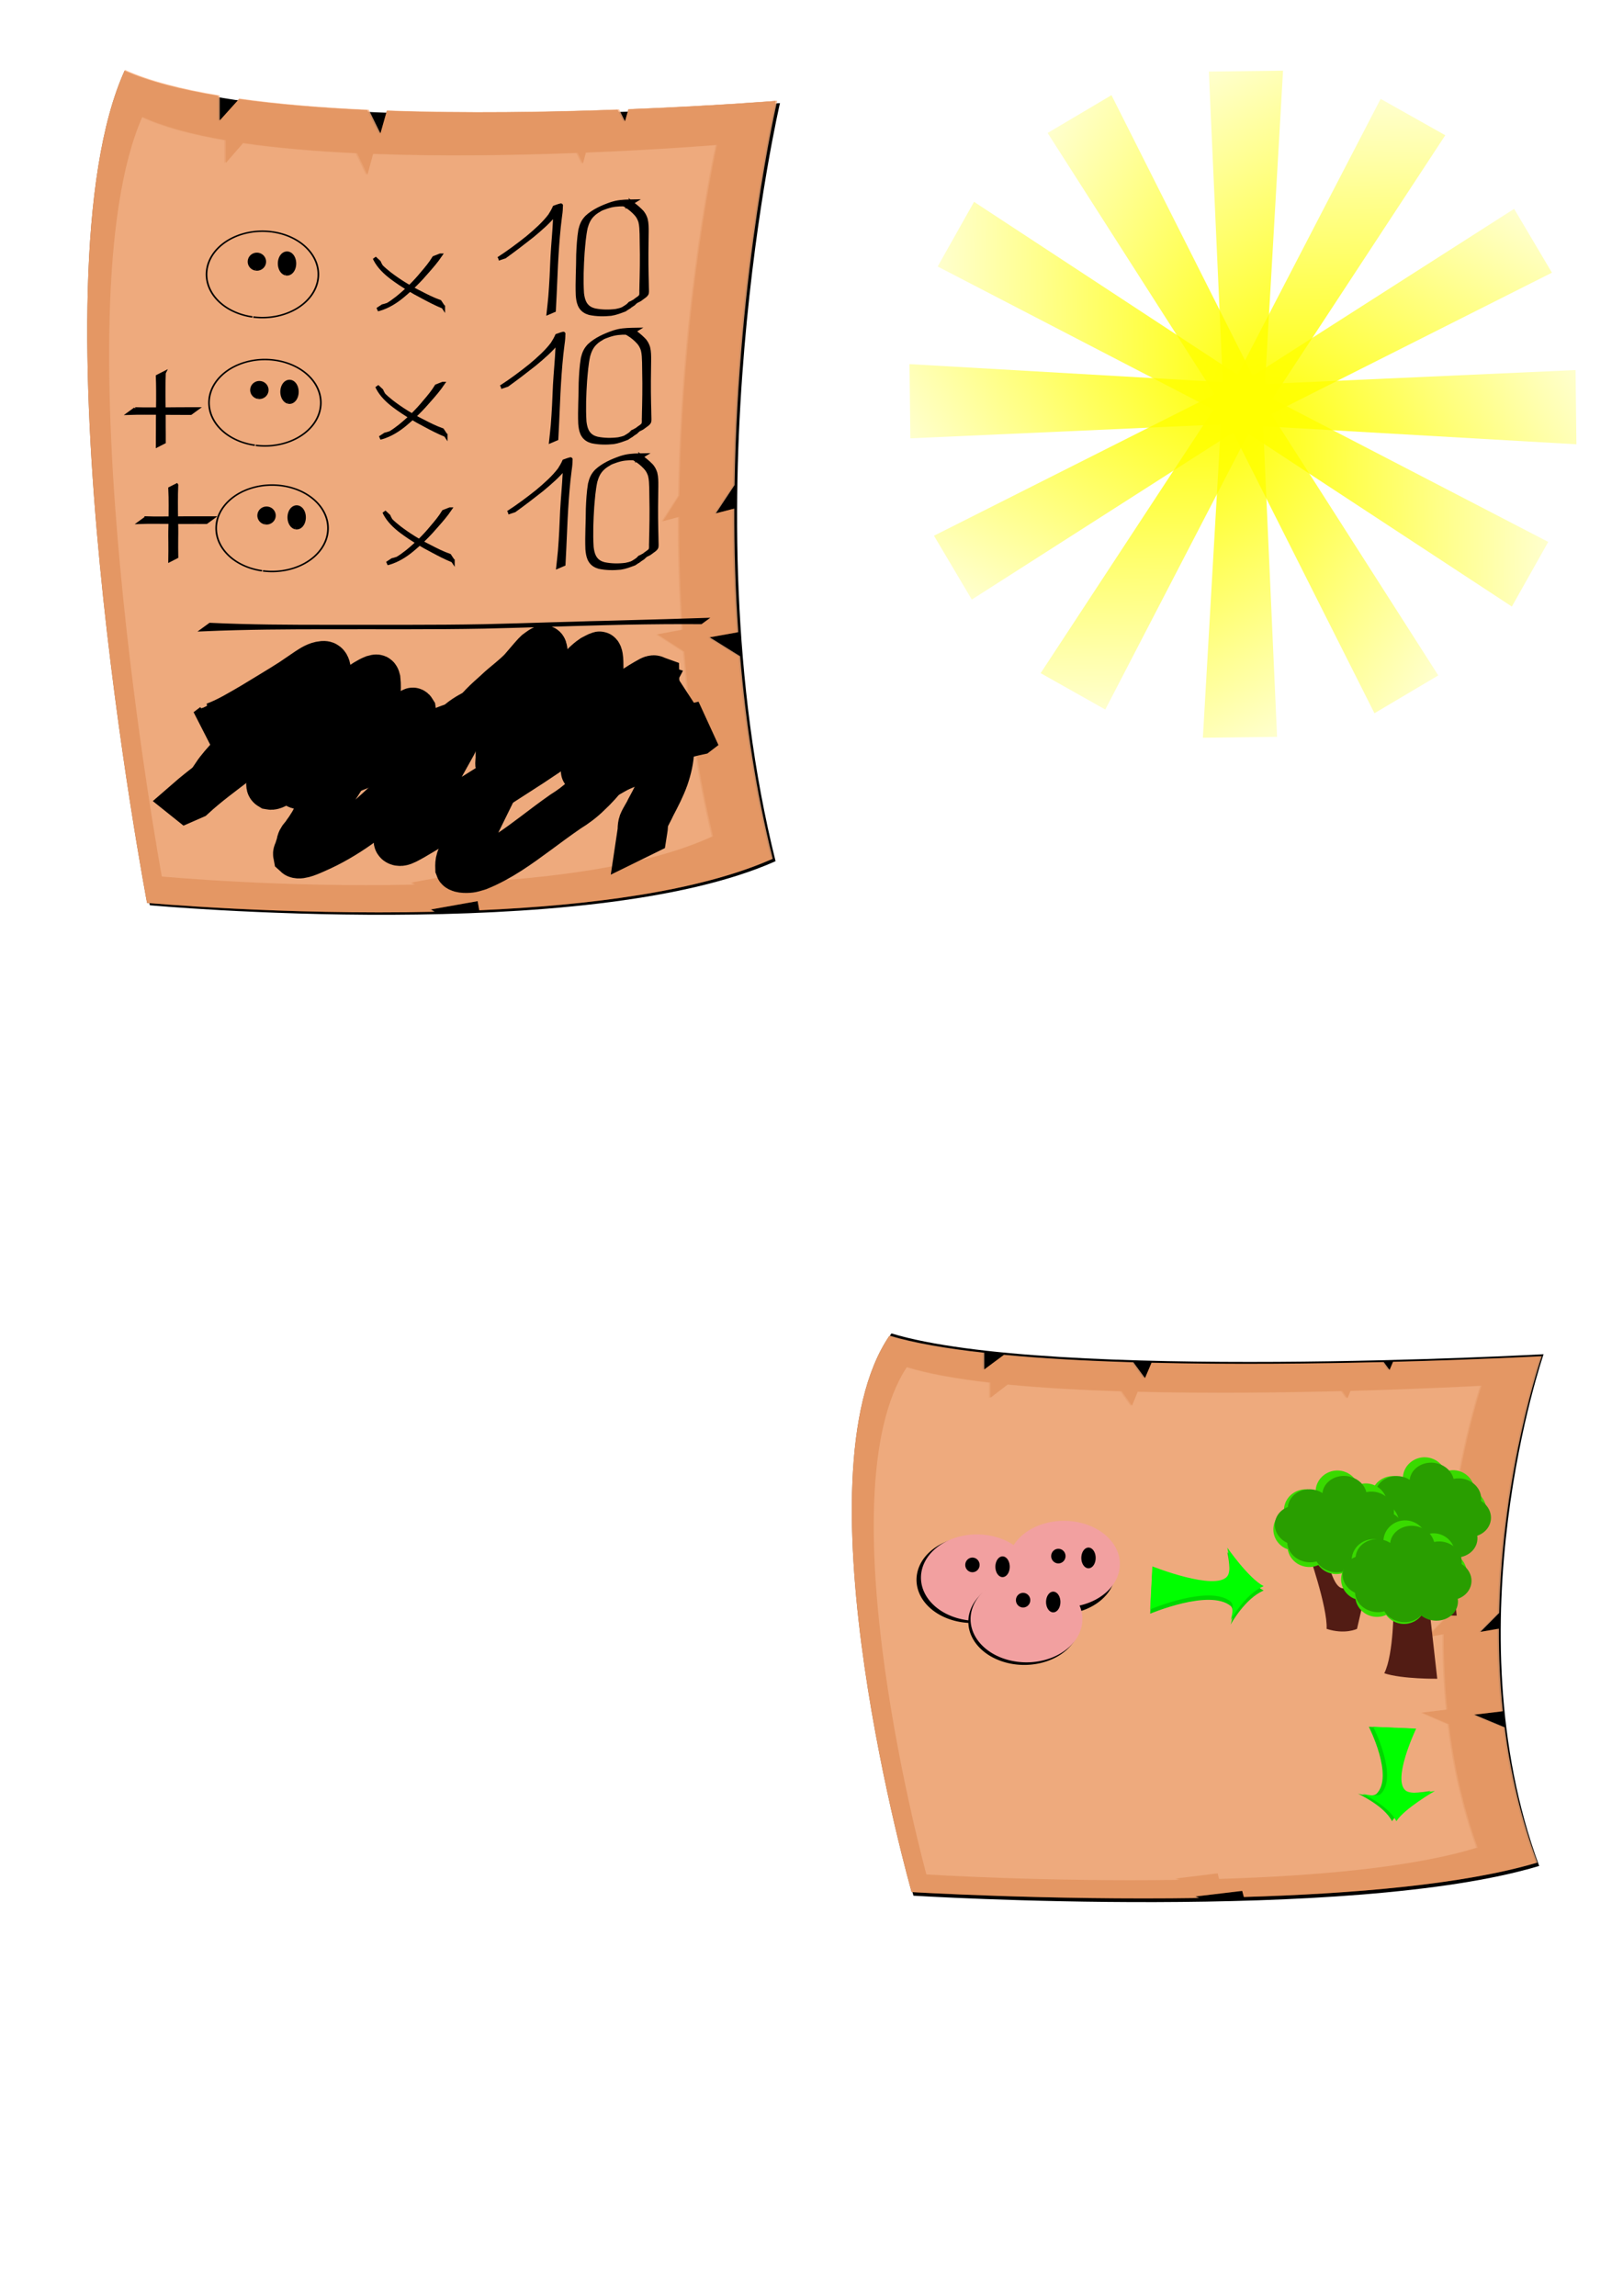 <?xml version="1.0" encoding="UTF-8" standalone="no"?>
<!-- Created with Inkscape (http://www.inkscape.org/) -->

<svg
   xmlns:dc="http://purl.org/dc/elements/1.1/"
   xmlns:cc="http://creativecommons.org/ns#"
   xmlns:rdf="http://www.w3.org/1999/02/22-rdf-syntax-ns#"
   xmlns:svg="http://www.w3.org/2000/svg"
   xmlns="http://www.w3.org/2000/svg"
   xmlns:xlink="http://www.w3.org/1999/xlink"
   xmlns:sodipodi="http://sodipodi.sourceforge.net/DTD/sodipodi-0.dtd"
   xmlns:inkscape="http://www.inkscape.org/namespaces/inkscape"
   width="744.094"
   height="1052.362"
   id="svg2"
   version="1.1"
   inkscape:version="0.48.4 r9939"
   sodipodi:docname="plan1.svg">
  <defs
     id="defs4">
    <linearGradient
       inkscape:collect="always"
       id="linearGradient3953">
      <stop
         style="stop-color:#ffff00;stop-opacity:1;"
         offset="0"
         id="stop3955" />
      <stop
         style="stop-color:#ffff00;stop-opacity:0;"
         offset="1"
         id="stop3957" />
    </linearGradient>
    <filter
       inkscape:collect="always"
       id="filter3834">
      <feGaussianBlur
         inkscape:collect="always"
         stdDeviation="8.781"
         id="feGaussianBlur3836" />
    </filter>
    <clipPath
       clipPathUnits="userSpaceOnUse"
       id="clipPath3840">
      <path
         inkscape:connector-curvature="0"
         style="fill:#ffb380;fill-opacity:0.784;stroke:none;filter:url(#filter3834)"
         d="m 285.566,454.255 c -44.111,96.639 10.125,381.844 10.125,381.844 0,0 62.002,5.66 131.906,4.062 l -1.719,-1.062 21.375,-3.812 0.75,4.188 c 49.758,-2.189 100.834,-8.546 134.562,-23.594 -7.652,-30.697 -12.362,-62.092 -14.969,-92.844 l -13.938,-8.688 13.094,-2.344 c -1.335,-19.318 -1.868,-38.316 -1.812,-56.656 l -8.469,2.188 8.594,-12.969 c 1.54,-98.96 19.531,-176.188 19.531,-176.188 0,0 -28.379,2.296 -68.188,3.844 l -1.594,5.625 -2.688,-5.469 c -31.547,1.157 -69.622,1.808 -106.437,0.469 l -3,10.562 -5.344,-10.875 c -20.866,-0.939 -41.124,-2.562 -59.281,-5.125 l -9.062,10.062 0,-11.469 c -17.241,-2.864 -32.202,-6.681 -43.438,-11.75 z"
         id="path3842" />
    </clipPath>
    <clipPath
       clipPathUnits="userSpaceOnUse"
       id="clipPath3844">
      <path
         inkscape:connector-curvature="0"
         style="fill:#ffb380;fill-opacity:0.784;stroke:none;filter:url(#filter3834)"
         d="m 285.566,454.255 c -44.111,96.639 10.125,381.844 10.125,381.844 0,0 62.002,5.66 131.906,4.062 l -1.719,-1.062 21.375,-3.812 0.75,4.188 c 49.758,-2.189 100.834,-8.546 134.562,-23.594 -7.652,-30.697 -12.362,-62.092 -14.969,-92.844 l -13.938,-8.688 13.094,-2.344 c -1.335,-19.318 -1.868,-38.316 -1.812,-56.656 l -8.469,2.188 8.594,-12.969 c 1.54,-98.96 19.531,-176.188 19.531,-176.188 0,0 -28.379,2.296 -68.188,3.844 l -1.594,5.625 -2.688,-5.469 c -31.547,1.157 -69.622,1.808 -106.437,0.469 l -3,10.562 -5.344,-10.875 c -20.866,-0.939 -41.124,-2.562 -59.281,-5.125 l -9.062,10.062 0,-11.469 c -17.241,-2.864 -32.202,-6.681 -43.438,-11.75 z"
         id="path3846" />
    </clipPath>
    <filter
       inkscape:collect="always"
       id="filter3858">
      <feGaussianBlur
         inkscape:collect="always"
         stdDeviation="8.801"
         id="feGaussianBlur3860" />
    </filter>
    <filter
       inkscape:collect="always"
       id="filter3878">
      <feGaussianBlur
         inkscape:collect="always"
         stdDeviation="7.025"
         id="feGaussianBlur3880" />
    </filter>
    <clipPath
       clipPathUnits="userSpaceOnUse"
       id="clipPath3844-6">
      <path
         inkscape:connector-curvature="0"
         style="fill:#ffb380;fill-opacity:0.784;stroke:none;filter:url(#filter3834-3)"
         d="m 285.566,454.255 c -44.111,96.639 10.125,381.844 10.125,381.844 0,0 62.002,5.66 131.906,4.062 l -1.719,-1.062 21.375,-3.812 0.75,4.188 c 49.758,-2.189 100.834,-8.546 134.562,-23.594 -7.652,-30.697 -12.362,-62.092 -14.969,-92.844 l -13.938,-8.688 13.094,-2.344 c -1.335,-19.318 -1.868,-38.316 -1.812,-56.656 l -8.469,2.188 8.594,-12.969 c 1.54,-98.96 19.531,-176.188 19.531,-176.188 0,0 -28.379,2.296 -68.188,3.844 l -1.594,5.625 -2.688,-5.469 c -31.547,1.157 -69.622,1.808 -106.437,0.469 l -3,10.562 -5.344,-10.875 c -20.866,-0.939 -41.124,-2.562 -59.281,-5.125 l -9.062,10.062 0,-11.469 c -17.241,-2.864 -32.202,-6.681 -43.438,-11.75 z"
         id="path3846-4" />
    </clipPath>
    <clipPath
       clipPathUnits="userSpaceOnUse"
       id="clipPath3840-1">
      <path
         inkscape:connector-curvature="0"
         style="fill:#ffb380;fill-opacity:0.784;stroke:none;filter:url(#filter3834-3)"
         d="m 285.566,454.255 c -44.111,96.639 10.125,381.844 10.125,381.844 0,0 62.002,5.66 131.906,4.062 l -1.719,-1.062 21.375,-3.812 0.75,4.188 c 49.758,-2.189 100.834,-8.546 134.562,-23.594 -7.652,-30.697 -12.362,-62.092 -14.969,-92.844 l -13.938,-8.688 13.094,-2.344 c -1.335,-19.318 -1.868,-38.316 -1.812,-56.656 l -8.469,2.188 8.594,-12.969 c 1.54,-98.96 19.531,-176.188 19.531,-176.188 0,0 -28.379,2.296 -68.188,3.844 l -1.594,5.625 -2.688,-5.469 c -31.547,1.157 -69.622,1.808 -106.437,0.469 l -3,10.562 -5.344,-10.875 c -20.866,-0.939 -41.124,-2.562 -59.281,-5.125 l -9.062,10.062 0,-11.469 c -17.241,-2.864 -32.202,-6.681 -43.438,-11.75 z"
         id="path3842-2" />
    </clipPath>
    <filter
       color-interpolation-filters="sRGB"
       inkscape:collect="always"
       id="filter3834-3">
      <feGaussianBlur
         inkscape:collect="always"
         stdDeviation="8.781"
         id="feGaussianBlur3836-4" />
    </filter>
    <filter
       color-interpolation-filters="sRGB"
       inkscape:collect="always"
       id="filter3858-0">
      <feGaussianBlur
         inkscape:collect="always"
         stdDeviation="8.801"
         id="feGaussianBlur3860-3" />
    </filter>
    <clipPath
       clipPathUnits="userSpaceOnUse"
       id="clipPath3096">
      <path
         inkscape:connector-curvature="0"
         style="fill:#ffb380;fill-opacity:0.784;stroke:none;filter:url(#filter3834-3)"
         d="m 285.566,454.255 c -44.111,96.639 10.125,381.844 10.125,381.844 0,0 62.002,5.66 131.906,4.062 l -1.719,-1.062 21.375,-3.812 0.75,4.188 c 49.758,-2.189 100.834,-8.546 134.562,-23.594 -7.652,-30.697 -12.362,-62.092 -14.969,-92.844 l -13.938,-8.688 13.094,-2.344 c -1.335,-19.318 -1.868,-38.316 -1.812,-56.656 l -8.469,2.188 8.594,-12.969 c 1.54,-98.96 19.531,-176.188 19.531,-176.188 0,0 -28.379,2.296 -68.188,3.844 l -1.594,5.625 -2.688,-5.469 c -31.547,1.157 -69.622,1.808 -106.437,0.469 l -3,10.562 -5.344,-10.875 c -20.866,-0.939 -41.124,-2.562 -59.281,-5.125 l -9.062,10.062 0,-11.469 c -17.241,-2.864 -32.202,-6.681 -43.438,-11.75 z"
         id="path3098" />
    </clipPath>
    <clipPath
       clipPathUnits="userSpaceOnUse"
       id="clipPath3100">
      <path
         inkscape:connector-curvature="0"
         style="fill:#ffb380;fill-opacity:0.784;stroke:none;filter:url(#filter3834-3)"
         d="m 285.566,454.255 c -44.111,96.639 10.125,381.844 10.125,381.844 0,0 62.002,5.66 131.906,4.062 l -1.719,-1.062 21.375,-3.812 0.75,4.188 c 49.758,-2.189 100.834,-8.546 134.562,-23.594 -7.652,-30.697 -12.362,-62.092 -14.969,-92.844 l -13.938,-8.688 13.094,-2.344 c -1.335,-19.318 -1.868,-38.316 -1.812,-56.656 l -8.469,2.188 8.594,-12.969 c 1.54,-98.96 19.531,-176.188 19.531,-176.188 0,0 -28.379,2.296 -68.188,3.844 l -1.594,5.625 -2.688,-5.469 c -31.547,1.157 -69.622,1.808 -106.437,0.469 l -3,10.562 -5.344,-10.875 c -20.866,-0.939 -41.124,-2.562 -59.281,-5.125 l -9.062,10.062 0,-11.469 c -17.241,-2.864 -32.202,-6.681 -43.438,-11.75 z"
         id="path3102" />
    </clipPath>
    <filter
       color-interpolation-filters="sRGB"
       inkscape:collect="always"
       id="filter3878-6">
      <feGaussianBlur
         inkscape:collect="always"
         stdDeviation="7.025"
         id="feGaussianBlur3880-9" />
    </filter>
    <filter
       inkscape:collect="always"
       id="filter4069"
       x="-0.169"
       width="1.337"
       y="-0.195"
       height="1.391">
      <feGaussianBlur
         inkscape:collect="always"
         stdDeviation="4.686"
         id="feGaussianBlur4071" />
    </filter>
    <filter
       inkscape:collect="always"
       id="filter4077"
       x="-0.169"
       width="1.337"
       y="-0.195"
       height="1.391">
      <feGaussianBlur
         inkscape:collect="always"
         stdDeviation="4.686"
         id="feGaussianBlur4079" />
    </filter>
    <filter
       inkscape:collect="always"
       id="filter4097">
      <feGaussianBlur
         inkscape:collect="always"
         stdDeviation="0.625"
         id="feGaussianBlur4099" />
    </filter>
    <filter
       inkscape:collect="always"
       id="filter4101">
      <feGaussianBlur
         inkscape:collect="always"
         stdDeviation="0.625"
         id="feGaussianBlur4103" />
    </filter>
    <filter
       inkscape:collect="always"
       id="filter4105">
      <feGaussianBlur
         inkscape:collect="always"
         stdDeviation="0.625"
         id="feGaussianBlur4107" />
    </filter>
    <filter
       inkscape:collect="always"
       id="filter4115">
      <feGaussianBlur
         inkscape:collect="always"
         stdDeviation="0.407"
         id="feGaussianBlur4117" />
    </filter>
    <filter
       inkscape:collect="always"
       id="filter3897"
       x="-0.227"
       width="1.454"
       y="-0.869"
       height="2.738">
      <feGaussianBlur
         inkscape:collect="always"
         stdDeviation="10.607"
         id="feGaussianBlur3899" />
    </filter>
    <linearGradient
       inkscape:collect="always"
       xlink:href="#linearGradient3953"
       id="linearGradient3959"
       x1="538.209"
       y1="179.085"
       x2="381.03"
       y2="176.055"
       gradientUnits="userSpaceOnUse" />
    <filter
       inkscape:collect="always"
       id="filter3965"
       x="-0.151"
       width="1.303"
       y="-0.579"
       height="2.159">
      <feGaussianBlur
         inkscape:collect="always"
         stdDeviation="7.071"
         id="feGaussianBlur3967" />
    </filter>
    <linearGradient
       inkscape:collect="always"
       xlink:href="#linearGradient3953"
       id="linearGradient4082"
       gradientUnits="userSpaceOnUse"
       x1="538.209"
       y1="179.085"
       x2="381.03"
       y2="176.055" />
    <linearGradient
       inkscape:collect="always"
       xlink:href="#linearGradient3953"
       id="linearGradient4161"
       gradientUnits="userSpaceOnUse"
       x1="545.121"
       y1="176.355"
       x2="381.03"
       y2="176.055" />
    <filter
       inkscape:collect="always"
       id="filter4167"
       x="-0.067"
       width="1.134"
       y="-0.325"
       height="1.651">
      <feGaussianBlur
         inkscape:collect="always"
         stdDeviation="3.982"
         id="feGaussianBlur4169" />
    </filter>
    <linearGradient
       inkscape:collect="always"
       xlink:href="#linearGradient3953"
       id="linearGradient4197"
       gradientUnits="userSpaceOnUse"
       x1="545.121"
       y1="176.355"
       x2="381.03"
       y2="176.055" />
    <linearGradient
       inkscape:collect="always"
       xlink:href="#linearGradient3953"
       id="linearGradient4201"
       gradientUnits="userSpaceOnUse"
       x1="545.121"
       y1="176.355"
       x2="381.03"
       y2="176.055" />
    <linearGradient
       inkscape:collect="always"
       xlink:href="#linearGradient3953"
       id="linearGradient4205"
       gradientUnits="userSpaceOnUse"
       x1="545.121"
       y1="176.355"
       x2="381.03"
       y2="176.055" />
    <linearGradient
       inkscape:collect="always"
       xlink:href="#linearGradient3953"
       id="linearGradient4209"
       gradientUnits="userSpaceOnUse"
       x1="545.121"
       y1="176.355"
       x2="381.03"
       y2="176.055" />
    <linearGradient
       inkscape:collect="always"
       xlink:href="#linearGradient3953"
       id="linearGradient4213"
       gradientUnits="userSpaceOnUse"
       x1="545.121"
       y1="176.355"
       x2="381.03"
       y2="176.055" />
    <linearGradient
       inkscape:collect="always"
       xlink:href="#linearGradient3953"
       id="linearGradient4217"
       gradientUnits="userSpaceOnUse"
       x1="545.121"
       y1="176.355"
       x2="381.03"
       y2="176.055" />
    <linearGradient
       inkscape:collect="always"
       xlink:href="#linearGradient3953"
       id="linearGradient4221"
       gradientUnits="userSpaceOnUse"
       x1="545.121"
       y1="176.355"
       x2="381.03"
       y2="176.055" />
    <linearGradient
       inkscape:collect="always"
       xlink:href="#linearGradient3953"
       id="linearGradient4225"
       gradientUnits="userSpaceOnUse"
       x1="545.121"
       y1="176.355"
       x2="381.03"
       y2="176.055" />
    <linearGradient
       inkscape:collect="always"
       xlink:href="#linearGradient3953"
       id="linearGradient4229"
       gradientUnits="userSpaceOnUse"
       x1="545.121"
       y1="176.355"
       x2="381.03"
       y2="176.055" />
    <linearGradient
       inkscape:collect="always"
       xlink:href="#linearGradient3953"
       id="linearGradient4233"
       gradientUnits="userSpaceOnUse"
       x1="545.121"
       y1="176.355"
       x2="381.03"
       y2="176.055" />
    <linearGradient
       inkscape:collect="always"
       xlink:href="#linearGradient3953"
       id="linearGradient4237"
       gradientUnits="userSpaceOnUse"
       x1="545.121"
       y1="176.355"
       x2="381.03"
       y2="176.055" />
    <linearGradient
       inkscape:collect="always"
       xlink:href="#linearGradient3953"
       id="linearGradient4241"
       gradientUnits="userSpaceOnUse"
       x1="545.121"
       y1="176.355"
       x2="381.03"
       y2="176.055" />
  </defs>
  <sodipodi:namedview
     id="base"
     pagecolor="#ffffff"
     bordercolor="#666666"
     borderopacity="1.0"
     inkscape:pageopacity="0.0"
     inkscape:pageshadow="2"
     inkscape:zoom="0.98994949"
     inkscape:cx="541.71595"
     inkscape:cy="862.75046"
     inkscape:document-units="px"
     inkscape:current-layer="layer1"
     showgrid="false"
     inkscape:window-width="1280"
     inkscape:window-height="782"
     inkscape:window-x="0"
     inkscape:window-y="18"
     inkscape:window-maximized="1"
     showguides="true"
     inkscape:guide-bbox="true" />
  <g
     inkscape:groupmode="layer"
     id="layer2"
     inkscape:label="roll"
     style="display:inline">
    <path
       sodipodi:nodetypes="ccccc"
       inkscape:connector-curvature="0"
       id="path2988"
       d="m 58.589,33.118 c 72.395,32.661 299.005,14.142 299.005,14.142 0,0 -42.856,183.667 -2.02,347.492 -86.444,38.566 -286.883,20.203 -286.883,20.203 0,0 -54.212,-285.199 -10.102,-381.838 z"
       style="fill:#000000;fill-opacity:1;stroke:none;filter:url(#filter3878)" />
    <g
       id="g3862"
       transform="translate(-228.274,-422.223)">
      <g
         id="g3848">
        <path
           style="fill:#803300;fill-opacity:1;stroke:none"
           d="m 284.851,454.378 c -44.111,96.639 10.125,381.844 10.125,381.844 0,0 62.002,5.66 131.906,4.062 l -1.719,-1.062 21.375,-3.812 0.75,4.188 c 49.758,-2.189 100.834,-8.546 134.562,-23.594 -7.652,-30.697 -12.362,-62.092 -14.969,-92.844 l -13.938,-8.688 13.094,-2.344 c -1.335,-19.318 -1.868,-38.316 -1.812,-56.656 l -8.469,2.188 8.594,-12.969 c 1.54,-98.96 19.531,-176.188 19.531,-176.188 0,0 -28.379,2.296 -68.188,3.844 l -1.594,5.625 -2.688,-5.469 c -31.547,1.157 -69.622,1.808 -106.438,0.469 l -3,10.562 -5.344,-10.875 c -20.866,-0.939 -41.124,-2.562 -59.281,-5.125 l -9.062,10.062 0,-11.469 c -17.241,-2.864 -32.202,-6.681 -43.438,-11.75 z"
           id="rect2985"
           inkscape:connector-curvature="0"
           clip-path="url(#clipPath3844)" />
        <path
           id="path3800"
           d="m 285.566,454.255 c -44.111,96.639 10.125,381.844 10.125,381.844 0,0 62.002,5.66 131.906,4.062 l -1.719,-1.062 21.375,-3.812 0.75,4.188 c 49.758,-2.189 100.834,-8.546 134.562,-23.594 -7.652,-30.697 -12.362,-62.092 -14.969,-92.844 l -13.938,-8.688 13.094,-2.344 c -1.335,-19.318 -1.868,-38.316 -1.812,-56.656 l -8.469,2.188 8.594,-12.969 c 1.54,-98.96 19.531,-176.188 19.531,-176.188 0,0 -28.379,2.296 -68.188,3.844 l -1.594,5.625 -2.688,-5.469 c -31.547,1.157 -69.622,1.808 -106.437,0.469 l -3,10.562 -5.344,-10.875 c -20.866,-0.939 -41.124,-2.562 -59.281,-5.125 l -9.062,10.062 0,-11.469 c -17.241,-2.864 -32.202,-6.681 -43.438,-11.75 z"
           style="fill:#ffb380;fill-opacity:0.784;stroke:none;filter:url(#filter3834)"
           inkscape:connector-curvature="0"
           clip-path="url(#clipPath3840)" />
      </g>
      <g
         transform="matrix(0.881,0,0,0.912,41.958,61.473)"
         style="fill:#ffccaa;fill-opacity:0.196;filter:url(#filter3858)"
         id="g3852">
        <path
           clip-path="url(#clipPath3844)"
           inkscape:connector-curvature="0"
           id="path3854"
           d="m 284.851,454.378 c -44.111,96.639 10.125,381.844 10.125,381.844 0,0 62.002,5.66 131.906,4.062 l -1.719,-1.062 21.375,-3.812 0.75,4.188 c 49.758,-2.189 100.834,-8.546 134.562,-23.594 -7.652,-30.697 -12.362,-62.092 -14.969,-92.844 l -13.938,-8.688 13.094,-2.344 c -1.335,-19.318 -1.868,-38.316 -1.812,-56.656 l -8.469,2.188 8.594,-12.969 c 1.54,-98.96 19.531,-176.188 19.531,-176.188 0,0 -28.379,2.296 -68.188,3.844 l -1.594,5.625 -2.688,-5.469 c -31.547,1.157 -69.622,1.808 -106.438,0.469 l -3,10.562 -5.344,-10.875 c -20.866,-0.939 -41.124,-2.562 -59.281,-5.125 l -9.062,10.062 0,-11.469 c -17.241,-2.864 -32.202,-6.681 -43.438,-11.75 z"
           style="fill:#ffccaa;fill-opacity:0.196;stroke:none" />
        <path
           clip-path="url(#clipPath3840)"
           inkscape:connector-curvature="0"
           style="fill:#ffccaa;fill-opacity:0.196;stroke:none;filter:url(#filter3834)"
           d="m 285.566,454.255 c -44.111,96.639 10.125,381.844 10.125,381.844 0,0 62.002,5.66 131.906,4.062 l -1.719,-1.062 21.375,-3.812 0.75,4.188 c 49.758,-2.189 100.834,-8.546 134.562,-23.594 -7.652,-30.697 -12.362,-62.092 -14.969,-92.844 l -13.938,-8.688 13.094,-2.344 c -1.335,-19.318 -1.868,-38.316 -1.812,-56.656 l -8.469,2.188 8.594,-12.969 c 1.54,-98.96 19.531,-176.188 19.531,-176.188 0,0 -28.379,2.296 -68.188,3.844 l -1.594,5.625 -2.688,-5.469 c -31.547,1.157 -69.622,1.808 -106.437,0.469 l -3,10.562 -5.344,-10.875 c -20.866,-0.939 -41.124,-2.562 -59.281,-5.125 l -9.062,10.062 0,-11.469 c -17.241,-2.864 -32.202,-6.681 -43.438,-11.75 z"
           id="path3856" />
      </g>
    </g>
    <path
       style="fill:#000000;fill-opacity:1;stroke:#000000;stroke-width:2;stroke-linecap:butt;stroke-linejoin:miter;stroke-miterlimit:4;stroke-opacity:1;stroke-dasharray:none"
       id="path4116"
       d="m 96.377,286.492 c 18.191,0.864 36.418,0.912 54.627,0.912 23.694,-0.058 47.392,0.163 71.083,-0.289 7.727,-0.147 23.197,-0.636 30.983,-0.872 23.123,-0.689 46.249,-1.185 69.368,-1.966 0,0 -1.142,0.832 -1.142,0.832 l 0,0 c -22.769,-0.149 -45.529,0.399 -68.284,1.176 -7.791,0.236 -23.252,0.724 -30.983,0.872 -23.692,0.452 -47.389,0.231 -71.083,0.289 -19.046,0 -38.105,0.089 -57.136,0.912 0,0 2.567,-1.865 2.567,-1.865 z"
       inkscape:connector-curvature="0" />
    <path
       style="fill:#000000;fill-opacity:1;stroke:#000000;stroke-width:20;stroke-linecap:butt;stroke-linejoin:miter;stroke-miterlimit:4;stroke-opacity:1;stroke-dasharray:none"
       id="path4124"
       d="m 98.035,355.224 c 2.103,-3.136 4.657,-5.915 7.197,-8.694 2.629,-2.807 4.972,-5.879 7.649,-8.64 1.693,-1.713 3.822,-2.692 5.919,-3.847 0.392,-0.058 0.71,-0.296 1.064,-0.449 0.121,-0.052 0.484,-0.202 0.371,-0.134 -0.866,0.517 -3.488,2.025 -2.635,1.487 1.081,-0.682 2.212,-1.279 3.319,-1.918 -0.867,0.485 -1.722,0.992 -2.601,1.454 -0.137,0.072 0.236,-0.201 0.369,-0.28 1.11,-0.665 2.263,-1.259 3.357,-1.95 0.818,-0.516 -1.679,0.961 -2.527,1.426 -0.278,0.153 0.537,-0.34 0.809,-0.504 1.378,-0.794 2.603,-1.791 4.15,-2.08 0.224,-0.042 0.458,-0.176 0.674,-0.105 0.123,0.041 0.202,0.163 0.303,0.244 0.068,0.164 0.173,0.318 0.204,0.493 0.11,0.624 0.068,2.353 0.067,2.791 -0.009,2.4 -0.012,4.799 -0.018,7.199 -0.023,3.85 0.085,7.699 0.172,11.547 0.056,1.35 0.063,2.701 0.098,4.051 0.011,0.769 -0.199,1.519 0.602,1.885 0.872,0.072 2.132,-0.268 2.77,-0.881 0.266,-0.256 -1.263,0.699 -1.029,0.414 0.488,-0.593 1.226,-0.926 1.835,-1.394 0.621,-0.477 1.236,-0.96 1.855,-1.441 3.265,-2.564 6.39,-5.294 9.516,-8.022 1.734,-1.587 3.549,-3.077 5.321,-4.619 1.71,-1.451 3.623,-2.786 5.755,-3.528 0.141,0.125 1.299,-0.557 1.08,-0.434 -4.875,2.744 -2.876,1.643 -1.809,0.951 1.105,-0.83 2.325,-1.484 3.431,-2.311 0.729,-0.527 1.448,-1.065 2.189,-1.578 1.092,-0.781 3.639,-2.677 4.164,-2.257 0.358,0.286 0.36,0.829 0.432,1.214 0.177,3.434 0.105,6.879 0.121,10.317 0.027,1.602 0.027,3.206 0.09,4.807 0.012,0.305 -0.002,0.614 0.05,0.915 0.014,0.081 0.216,0.162 0.143,0.201 -0.913,0.487 -1.898,0.826 -2.847,1.239 1.762,-2.727 3.664,-5.349 5.699,-7.882 2.989,-4.116 6.496,-7.75 10.341,-11.06 2.458,-1.989 5.102,-3.743 7.795,-5.397 1.224,-0.708 2.454,-1.406 3.673,-2.125 0.665,-0.392 -1.336,0.775 -2.014,1.146 -0.213,0.117 0.409,-0.264 0.62,-0.383 1.125,-0.637 2.215,-1.348 3.39,-1.888 0.138,-0.063 0.32,0.032 0.437,0.129 0.149,0.124 0.207,0.328 0.31,0.492 0.445,2.832 0.223,5.766 0.217,8.632 0.018,2.758 0.065,5.515 0.065,8.273 -4.3e-4,1.751 0.031,3.502 0.055,5.253 -0.03,1.002 -0.053,1.708 0.966,2.081 0.175,-0.069 0.687,-0.301 0.524,-0.207 -0.62,0.356 -1.199,1.142 -1.9,0.997 -0.555,-0.115 0.868,-0.73 1.272,-1.127 2.113,-2.075 4.087,-4.322 6.12,-6.475 4.305,-4.466 8.655,-8.936 13.457,-12.876 2.872,-2.376 6.228,-4.014 9.508,-5.734 -4.833,2.974 1.042,-0.875 1.886,-1.441 1.947,-1.195 3.773,-2.738 5.964,-3.446 0.439,-0.049 1.494,-0.491 1.889,-0.102 0.16,0.158 0.223,0.391 0.335,0.586 0.556,4.024 0.391,8.112 0.436,12.165 0.038,4.196 0.049,8.393 0.159,12.588 0.238,1.387 -0.194,2.942 0.207,4.303 0.061,0.172 0.744,-0.337 0.557,-0.254 -0.732,0.326 -1.359,1.045 -2.16,1.056 -0.484,0.006 0.685,-0.684 1.014,-1.04 1.827,-1.981 3.16,-3.574 4.981,-5.685 6.168,-7.332 12.241,-14.741 18.033,-22.373 3.328,-4.58 6.949,-8.918 10.654,-13.193 2.268,-2.313 4.506,-4.822 7.207,-6.651 1.161,-0.562 2.246,-1.326 3.484,-1.687 0.375,-0.109 0.649,0.873 0.762,1.56 0.255,1.545 0.217,3.164 0.247,4.722 0.073,4.086 -0.093,8.163 -0.339,12.24 -0.374,3.795 -0.972,7.563 -1.523,11.336 -0.878,5.19 -1.79,10.373 -2.459,15.595 -0.264,1.891 -0.546,3.78 -0.801,5.673 -0.082,0.604 -0.25,1.407 -0.225,2.044 -1.067,0.322 -2.093,1.094 -3.2,0.966 -0.442,-0.051 0.15,-0.879 0.283,-1.304 0.222,-0.709 0.492,-1.402 0.778,-2.087 1.446,-3.469 3.305,-6.721 5.133,-9.997 3.084,-5.45 6.13,-10.946 9.991,-15.893 1.921,-2.597 4.027,-3.683 6.831,-5.291 1.538,-0.594 1.738,1.834 1.958,2.812 0.75,3.494 1.535,6.978 2.361,10.455 0.739,2.826 1.498,5.648 2.291,8.459 0.507,1.567 0.73,3.2 1.297,4.746 0.196,0.29 0.392,0.778 0.772,0.896 0.307,0.095 1.214,-0.418 0.91,-0.315 -0.684,0.232 -1.331,0.56 -1.996,0.839 2.944,-4.27 4.87,-9.089 6.91,-13.823 1.446,-3.402 3.149,-6.687 5.182,-9.773 0.46,-0.688 0.948,-1.345 1.5,-1.96 0,0 3.115,-1.296 3.115,-1.296 l 0,0 c -0.625,0.597 -1.16,1.255 -1.655,1.966 -2.199,3.075 -4.1,6.338 -5.511,9.859 -2.141,4.619 -4.125,9.309 -6.557,13.789 -1.213,0.835 -2.393,1.721 -3.639,2.505 -0.961,0.604 -1.644,-0.268 -2.015,-1.036 -0.529,-1.584 -0.637,-3.263 -1.14,-4.859 -0.746,-2.844 -1.429,-5.705 -2.127,-8.562 -0.766,-3.469 -1.572,-6.928 -2.556,-10.343 -0.249,-0.901 -0.437,-2.901 -1.774,-2.212 0.83,-0.491 1.653,-0.995 2.491,-1.474 0.175,-0.1 -0.337,0.22 -0.501,0.337 -1.256,0.889 -2.408,1.921 -3.392,3.107 -4.151,4.936 -7.492,10.465 -10.597,16.106 -1.709,3.165 -3.421,6.293 -4.606,9.702 -0.221,0.634 -0.412,1.28 -0.564,1.934 -0.085,0.367 0.125,0.858 -0.145,1.121 -0.874,0.853 -2.043,1.34 -3.065,2.011 0.51,-0.217 0.597,-1.688 0.671,-2.064 0.375,-1.924 0.754,-3.848 1.049,-5.785 0.756,-5.187 1.641,-10.354 2.363,-15.547 0.451,-3.768 1.044,-7.513 1.463,-11.285 0.312,-4.06 0.545,-8.12 0.313,-12.193 -0.065,-1.508 -0.065,-3.066 -0.406,-4.547 -0.065,-0.284 -0.14,-0.572 -0.28,-0.828 -0.067,-0.124 -0.425,-0.18 -0.321,-0.275 0.686,-0.623 1.545,-1.026 2.317,-1.538 -2.893,1.662 -5.25,4.436 -7.631,6.724 -3.822,4.343 -7.593,8.725 -11.071,13.353 -5.935,7.574 -12.162,14.907 -18.156,22.433 -0.856,1.097 -1.712,2.194 -2.568,3.292 -1.202,1.542 -4.827,6.685 -6.992,5.189 -0.353,-1.451 0.235,-3.064 0.055,-4.538 0.123,-4.241 0.15,-8.485 0.122,-12.728 -0.044,-3.904 0.02,-7.913 -0.877,-11.73 -0.078,-0.108 -0.122,-0.25 -0.233,-0.324 -0.424,-0.281 -1.323,0.183 -1.75,0.242 -0.275,0.114 -1.063,0.532 -0.807,0.38 2.475,-1.475 3.217,-1.945 1.897,-1.06 -0.199,0.134 -0.398,0.27 -0.6,0.399 -0.215,0.137 -0.435,0.267 -0.652,0.4 -2.482,1.606 -4.834,3.413 -7.524,4.692 -0.831,0.424 -3.963,2.233 -0.23,-0.094 0.38,-0.237 -0.764,0.468 -1.143,0.708 -1.648,1.043 -1.166,0.737 -2.87,1.985 -4.966,3.889 -9.477,8.35 -13.771,12.961 -1.74,1.883 -2.51,2.694 -4.17,4.575 -1.887,2.139 -3.971,4.929 -7.107,5.15 -1.099,-0.511 -1.237,-1.305 -1.119,-2.455 0.025,-1.772 0.059,-3.545 0.07,-5.317 0.017,-2.79 0.1,-5.579 0.127,-8.369 -0.008,-2.745 0.12,-5.575 -0.494,-8.264 -0.06,-0.081 -0.09,-0.196 -0.179,-0.243 -0.08,-0.042 -0.347,0.056 -0.272,0.005 1.832,-1.233 3.433,-2.027 1.745,-1.039 -1.2,0.702 -2.402,1.4 -3.605,2.096 -0.619,0.357 1.234,-0.721 1.85,-1.082 -2.782,1.654 -5.485,3.458 -8.042,5.442 -3.899,3.256 -7.508,6.816 -10.401,11.022 -1.895,2.443 -3.854,4.911 -5.167,7.728 -1.14,0.576 -2.232,1.261 -3.42,1.729 -0.116,0.046 -0.026,-0.249 -0.023,-0.373 0.007,-0.323 0.041,-0.644 0.054,-0.967 0.067,-1.631 0.07,-3.265 0.089,-4.897 -0.009,-3.358 0.031,-6.744 -0.434,-10.076 -0.054,-0.198 -0.089,-0.402 -0.161,-0.595 -0.02,-0.053 -0.054,-0.119 -0.11,-0.13 -0.071,-0.014 -0.269,0.106 -0.207,0.069 4.839,-2.92 3.059,-1.86 2.067,-1.171 -0.728,0.562 -1.525,1.039 -2.253,1.597 -1.095,0.837 -2.308,1.483 -3.402,2.321 -1.616,1.117 -3.258,2.328 -5.167,2.852 -1.281,0.508 -0.49,0.218 2.094,-1.321 0.155,-0.092 -0.314,0.18 -0.467,0.275 -0.568,0.355 -1.064,0.789 -1.588,1.203 -1.87,1.552 -3.737,3.106 -5.561,4.714 -3.194,2.736 -6.371,5.492 -9.671,8.101 -2.801,2.189 -4.543,3.534 -7.797,5.452 -0.709,0.418 -1.648,0.853 -2.504,0.917 -0.233,0.017 -0.46,-0.076 -0.691,-0.114 -0.898,-0.537 -0.844,-1.239 -0.792,-2.203 0.037,-1.386 0.05,-2.773 0.112,-4.158 0.102,-3.906 0.224,-7.812 0.172,-11.72 -0.048,-3.249 0.167,-6.721 -0.675,-9.875 -1.176,-0.345 -4.483,2.19 1.019,-1.183 -0.575,0.325 -0.235,0.128 -0.829,0.482 -10.519,6.266 6.605,-3.909 -4.469,2.774 6.144,-3.559 -0.061,0.32 -2.143,0.979 5.553,-3.294 0.779,-0.596 -0.241,0.483 -2.871,2.748 -5.351,5.882 -8.053,8.792 -2.376,2.64 -4.764,5.299 -6.614,8.346 0,0 -3.152,1.426 -3.152,1.426 z"
       inkscape:connector-curvature="0" />
    <path
       style="fill:#000000;fill-opacity:1;stroke:#000000;stroke-width:22.436;stroke-linecap:butt;stroke-linejoin:miter;stroke-miterlimit:4;stroke-opacity:1;stroke-dasharray:none"
       id="path4128"
       d="m 98.575,333.084 c 6.19,-2.245 12.003,-5.852 17.699,-9.14 5.983,-3.686 12.052,-7.226 17.963,-11.03 2.425,-1.595 4.778,-3.292 7.196,-4.897 2.171,-1.401 4.098,-2.715 6.615,-2.97 0.24,-0.008 0.655,-0.068 0.872,0.111 0.953,0.787 0.794,3.618 0.835,4.649 0.123,5.992 -1.094,11.93 -2.371,17.756 -0.984,4.279 -2.55,8.382 -3.812,12.577 -1.065,3.559 -1.972,7.166 -2.882,10.769 -0.27,2.047 -1.105,4.012 -1.328,6.06 1.072,1.613 4.626,0.482 5.87,0.177 3.95,-0.969 6.245,-1.939 10.239,-3.376 13.274,-5.041 26.473,-10.276 39.719,-15.387 4.368,-1.423 8.47,-3.587 12.861,-4.939 4.136,-1.114 -0.707,7.38 -0.919,7.806 -5.986,10.696 -11.946,21.409 -17.356,32.415 -0.452,0.942 -2.835,5.825 -3.388,7.228 -0.252,0.64 -0.491,1.295 -0.601,1.975 -0.052,0.324 -0.189,0.883 0.124,0.978 0.499,0.152 1.012,-0.274 1.487,-0.489 1.328,-0.599 2.61,-1.299 3.914,-1.948 17.374,-9.991 34.35,-20.692 51.159,-31.616 14.535,-9.638 28.835,-19.626 43.199,-29.519 2.893,-1.899 5.645,-4.044 8.612,-5.833 1.446,-0.872 2.891,-1.748 4.384,-2.535 0.315,-0.166 0.665,-0.286 1.019,-0.314 0.187,-0.015 0.352,0.128 0.528,0.192 0.005,0.288 0.098,0.59 0.012,0.865 -0.252,0.799 -1.644,2.644 -1.972,3.116 -1.771,2.544 -3.587,5.056 -5.374,7.588 -4.222,6.383 -8.096,12.998 -12.056,19.548 -1.684,3.248 -3.964,6.195 -5.526,9.511 -0.059,0.125 -1.147,2.277 -0.51,2.896 0.186,0.181 0.516,-0.046 0.774,-0.068 8.393,-4.309 16.602,-8.976 24.948,-13.381 5.663,-2.795 11.258,-5.851 17.211,-7.995 1.62,-0.428 3.224,-0.913 4.863,-1.26 0,0 -3.047,2.325 -3.047,2.325 l 0,0 c -1.551,0.318 -3.077,0.757 -4.615,1.129 -5.613,1.915 -10.911,4.671 -16.23,7.269 -5.258,2.755 -10.46,5.593 -15.643,8.489 -2.765,1.545 -5.469,3.207 -8.297,4.632 -0.727,0.366 -1.5,0.63 -2.251,0.945 -0.324,-0.13 -0.798,-0.085 -0.972,-0.389 -0.463,-0.809 0.795,-3.046 0.946,-3.33 1.76,-3.297 4.088,-6.275 5.765,-9.624 3.935,-6.507 7.735,-13.102 11.864,-19.485 2.389,-3.47 4.935,-6.866 6.904,-10.602 -0.088,-0.029 -0.173,-0.1 -0.264,-0.088 -0.272,0.037 -0.977,0.437 -0.792,0.232 0.359,-0.395 1.807,-1.13 1.353,-0.851 -3.231,1.983 -6.404,4.061 -9.541,6.19 -14.957,10.033 -29.803,20.228 -44.826,30.162 -17.677,11.467 -35.474,22.771 -53.647,33.428 -1.559,0.808 -3.033,1.808 -4.676,2.423 -0.617,0.231 -1.415,0.415 -1.974,0.065 -0.348,-0.218 -0.013,-0.839 0.106,-1.234 0.227,-0.75 0.576,-1.459 0.922,-2.161 1.262,-2.558 2.828,-4.958 4.057,-7.534 5.595,-10.701 11.256,-21.368 16.746,-32.125 0.238,-0.569 2.86,-5.848 1.625,-6.839 -0.203,-0.163 -0.89,0.076 -0.991,0.101 -4.042,1.174 -7.879,2.965 -11.898,4.213 -13.21,4.816 -26.326,9.885 -39.378,15.118 -4.451,1.718 -6.628,2.716 -10.992,3.909 -1.432,0.392 -4.977,1.619 -6.545,0.307 -0.179,-0.15 -0.225,-0.41 -0.337,-0.615 0.273,-2.114 1.25,-4.108 1.554,-6.227 0.988,-3.618 1.925,-7.251 3.005,-10.841 1.279,-4.242 2.826,-8.395 4.033,-12.66 1.405,-5.704 2.645,-11.617 2.126,-17.519 -0.066,-0.628 -0.175,-3.619 -0.934,-4.034 -0.167,-0.091 -0.643,-0.024 -0.793,-0.012 -1.522,0.185 -5.169,2.025 -0.041,-0.713 -2.597,1.642 -5.09,3.443 -7.684,5.091 -7.524,4.749 -15.242,9.172 -22.863,13.759 -5.235,3.023 -10.466,6.167 -15.912,8.798 -1.338,0.646 -1.665,0.706 -2.924,1.092 0,0 3.056,-2.314 3.056,-2.314 z"
       inkscape:connector-curvature="0" />
    <path
       style="fill:#000000;fill-opacity:1;stroke:#000000;stroke-width:1.5;stroke-linecap:butt;stroke-linejoin:miter;stroke-miterlimit:4;stroke-opacity:1;stroke-dasharray:none"
       id="path4136"
       d="m 75.261,170.926 c -0.097,2.238 -0.116,4.48 -0.135,6.72 -0.032,2.78 0.004,5.56 0.042,8.34 0.028,1.711 0.044,3.422 0.052,5.132 0.014,1.393 0.007,2.786 0.003,4.179 0.002,1.279 0.001,2.558 0.025,3.836 0.005,1.016 0.008,2.032 -0.002,3.047 0.002,0.165 0.004,0.331 0.006,0.496 0,0 -3.053,1.555 -3.053,1.555 l 0,0 c 0.002,-0.167 0.004,-0.335 0.006,-0.502 -0.01,-1.015 -0.007,-2.03 -0.002,-3.045 0.023,-1.287 0.023,-2.575 0.025,-3.862 -0.004,-1.394 -0.011,-2.788 0.003,-4.182 0.008,-1.728 0.024,-3.457 0.052,-5.185 0.038,-2.794 0.074,-5.589 0.042,-8.383 -0.019,-2.194 -0.036,-4.39 -0.135,-6.582 0,0 3.071,-1.565 3.071,-1.565 z"
       inkscape:connector-curvature="0" />
    <path
       style="fill:#000000;fill-opacity:1;stroke:#000000;stroke-width:1.5;stroke-linecap:butt;stroke-linejoin:miter;stroke-miterlimit:4;stroke-opacity:1;stroke-dasharray:none"
       id="path4138"
       d="m 61.976,187.411 c 2.304,0.086 4.611,0.078 6.916,0.085 2.701,0.012 5.402,0 8.104,-0.025 1.568,-0.011 3.136,-0.04 4.704,-0.042 1.037,-0.009 2.074,-0.015 3.111,-0.011 0.926,-0.007 1.851,0.002 2.777,-0.008 0.765,-0.004 1.53,5.3e-4 2.294,-0.006 0.124,7.7e-4 0.247,0.002 0.371,0.002 0,0 -2.801,2.035 -2.801,2.035 l 0,0 c -0.126,7.7e-4 -0.251,0.002 -0.377,0.002 -0.759,-0.006 -1.519,-0.002 -2.278,-0.006 -0.918,-0.01 -1.837,-6.1e-4 -2.755,-0.008 -1.027,0.005 -2.055,-9.6e-4 -3.082,-0.011 -1.53,-0.002 -3.059,-0.03 -4.589,-0.042 -2.678,-0.026 -5.356,-0.037 -8.034,-0.025 -2.383,0.006 -4.767,6.6e-4 -7.149,0.085 0,0 2.789,-2.026 2.789,-2.026 z"
       inkscape:connector-curvature="0" />
    <path
       style="fill:#000000;fill-opacity:1;stroke:#000000;stroke-width:1.5;stroke-linecap:butt;stroke-linejoin:miter;stroke-miterlimit:4;stroke-opacity:1;stroke-dasharray:none"
       id="path4140"
       d="m 80.976,222.355 c -0.138,2.619 -0.151,5.244 -0.158,7.866 -0.008,2.754 0.028,5.507 0.076,8.261 0.027,1.19 0.076,2.38 0.081,3.571 0.009,0.719 0.016,1.439 0.008,2.158 0.004,0.923 -0.02,1.847 -0.03,2.77 -0.012,1.369 -0.014,2.738 -0.015,4.107 0.009,1.02 0.038,2.04 0.037,3.06 0.009,0.369 0.004,0.739 0.01,1.108 0,0 -3.091,1.575 -3.091,1.575 l 0,0 c 0.005,-0.373 2.3e-4,-0.745 0.01,-1.118 -1.7e-4,-1.033 0.029,-2.066 0.037,-3.098 -0.001,-1.364 -0.003,-2.727 -0.015,-4.091 -0.01,-0.913 -0.034,-1.826 -0.03,-2.74 -0.008,-0.722 -3.4e-4,-1.445 0.008,-2.167 0.005,-1.218 0.054,-2.436 0.081,-3.653 0.047,-2.779 0.084,-5.559 0.076,-8.338 -0.007,-2.569 -0.017,-5.14 -0.158,-7.706 0,0 3.071,-1.565 3.071,-1.565 z"
       inkscape:connector-curvature="0" />
    <path
       style="fill:#000000;fill-opacity:1;stroke:#000000;stroke-width:1.5;stroke-linecap:butt;stroke-linejoin:miter;stroke-miterlimit:4;stroke-opacity:1;stroke-dasharray:none"
       id="path4142"
       d="m 66.976,237.411 c 2.345,0.1 4.692,0.084 7.039,0.074 2.176,0.006 4.351,-0.033 6.527,-0.03 1.392,-0.005 2.784,-0.018 4.176,-0.041 0.841,-0.007 1.683,-0.007 2.524,-0.004 0.801,-0.011 1.601,0.003 2.402,-0.001 0.982,0.011 1.964,0.005 2.946,0.01 0.876,-0.002 1.751,-0.014 2.627,-0.011 0.727,-0.002 1.454,-0.007 2.181,-0.002 0,0 -2.802,2.036 -2.802,2.036 l 0,0 c -0.725,0.005 -1.449,-1.3e-4 -2.174,-0.002 -0.866,0.003 -1.731,-0.008 -2.597,-0.011 -0.991,0.005 -1.982,-8.7e-4 -2.973,0.01 -0.799,-0.005 -1.599,0.01 -2.398,-0.001 -0.838,0.003 -1.676,0.003 -2.514,-0.004 -1.354,-0.023 -2.709,-0.036 -4.064,-0.041 -2.148,0.003 -4.296,-0.036 -6.445,-0.03 -2.415,-0.01 -4.83,-0.021 -7.244,0.074 0,0 2.789,-2.026 2.789,-2.026 z"
       inkscape:connector-curvature="0" />
    <path
       style="fill:#000000;fill-opacity:1;stroke:#000000;stroke-width:20;stroke-linecap:butt;stroke-linejoin:miter;stroke-miterlimit:4;stroke-opacity:1;stroke-dasharray:none"
       id="path4148"
       d="m 85.657,366.877 c 6.871,-5.989 14.322,-11.288 21.588,-16.782 8.513,-6.369 17.091,-12.652 25.725,-18.856 4.038,-2.992 8.344,-5.549 12.728,-7.989 2.478,-1.122 4.989,-2.17 7.521,-3.163 1.875,-0.898 3.886,-1.448 5.779,-2.296 4.959,-2.511 -9.111,5.378 2.22,-1.125 0.756,-0.434 -1.509,0.875 -2.271,1.298 -0.188,0.104 0.364,-0.227 0.546,-0.341 1.585,-0.947 3.092,-2.019 4.572,-3.121 2.26,-1.573 4.58,-3.191 7.148,-4.216 1.528,-0.432 1.968,-0.582 2.396,1.167 0.573,4.941 -0.3,9.797 -1.369,14.601 -1.315,4.826 -2.949,9.576 -5.164,14.065 -1.803,3.51 -3.965,6.817 -5.906,10.249 -1.742,3.051 -3.577,6.045 -5.451,9.016 -1.36,2.09 -2.814,4.115 -4.181,6.2 -0.936,1.656 -2.048,3.195 -3.013,4.832 -1.042,1.65 -1.841,3.436 -2.791,5.139 -0.942,1.538 -1.884,3.077 -2.928,4.549 -0.521,0.837 -1.105,1.611 -1.714,2.381 -0.331,0.549 -0.758,1.018 -1.017,1.607 -0.225,0.892 -0.475,1.78 -0.764,2.654 -0.164,1.193 -1.198,2.405 -1.018,3.608 0.136,0.104 0.244,0.26 0.408,0.311 2.077,0.643 6.497,-1.467 8.308,-2.225 5.453,-2.158 10.392,-5.245 15.165,-8.603 5.024,-3.511 9.563,-7.63 14.019,-11.819 5.231,-5.023 10.526,-9.973 15.599,-15.156 4.009,-4.32 8.007,-8.649 11.927,-13.049 2.916,-3.577 6.378,-6.61 9.809,-9.669 2.675,-2.262 5.059,-4.823 7.433,-7.39 1.979,-2.041 4.141,-3.89 6.24,-5.803 2.001,-1.946 4.183,-3.694 6.326,-5.48 1.811,-1.526 3.609,-3.075 5.245,-4.79 1.424,-1.639 2.847,-3.28 4.242,-4.944 0.9,-0.997 1.743,-2.046 2.725,-2.965 3.748,-2.767 4.258,-3.212 4.558,0.509 0.334,3.547 -0.235,7.003 -1.086,10.432 -1.31,5.539 -3.209,10.903 -5.344,16.171 -2.642,6.903 -5.625,13.671 -8.933,20.278 -5.55,10.767 -10.8,21.687 -16.164,32.548 -2.059,4.536 -4.478,8.976 -5.878,13.78 -0.348,1.233 -0.334,2.504 -0.306,3.771 0.055,0.147 0.055,0.328 0.165,0.44 0.988,1.005 4.642,0.905 5.757,0.714 1.098,-0.189 2.153,-0.575 3.23,-0.863 8.427,-3.254 15.61,-8.77 22.782,-14.122 4.416,-3.352 8.829,-6.699 13.37,-9.881 3.383,-2.112 6.559,-4.433 9.434,-7.199 3.099,-2.869 5.91,-6.01 8.572,-9.283 2.524,-3.201 4.909,-6.506 7.355,-9.766 1.921,-2.695 4.045,-5.232 6.259,-7.689 2.088,-2.144 4.298,-4.165 6.455,-6.239 1.912,-1.681 3.771,-3.425 5.797,-4.969 1.516,-1.037 3.154,-1.892 4.775,-2.747 0.257,-0.135 0.672,-0.309 0.957,-0.075 0.168,0.137 0.233,0.365 0.35,0.548 0.581,2.788 0.391,5.713 0.405,8.553 0.037,3.346 0.026,6.693 -0.002,10.039 -0.105,4.376 -1.119,8.64 -2.516,12.766 -1.595,4.506 -3.82,8.756 -6.033,12.982 -0.928,2.101 -2.158,4.072 -3.02,6.202 -0.348,0.943 -0.412,1.939 -0.444,2.933 -0.026,1.172 -0.328,2.319 -0.502,3.477 0,0 -3.057,1.501 -3.057,1.501 l 0,0 c 0.168,-1.14 0.487,-2.271 0.495,-3.424 0.004,-1.045 0.103,-2.081 0.45,-3.075 0.909,-2.235 2.398,-4.199 3.381,-6.403 2.29,-4.205 4.549,-8.455 6.145,-12.981 1.377,-4.067 2.302,-8.274 2.369,-12.587 -0.014,-3.349 0.007,-6.697 0.022,-10.046 -0.027,-2.724 0.091,-5.559 -0.645,-8.202 -0.215,-0.277 -0.165,-0.371 -0.541,-0.283 -0.162,0.038 -0.606,0.272 -0.467,0.18 4.591,-3.009 1.99,-1.107 0.939,-0.576 -2.081,1.54 -4.017,3.252 -5.939,4.985 -2.17,2.065 -4.37,4.101 -6.482,6.225 -2.24,2.476 -4.446,4.987 -6.384,7.712 -2.47,3.266 -4.89,6.57 -7.406,9.801 -2.663,3.27 -5.432,6.451 -8.544,9.308 -2.845,2.808 -6.005,5.154 -9.413,7.244 -4.754,3.272 -9.391,6.697 -14.027,10.132 -8.49,6.241 -17.081,12.516 -26.912,16.514 -1.172,0.335 -2.319,0.772 -3.516,1.004 -1.392,0.271 -5.248,0.487 -6.434,-0.749 -0.135,-0.141 -0.142,-0.363 -0.214,-0.545 -0.046,-1.333 -0.014,-2.663 0.406,-3.946 1.772,-5.013 4.712,-9.533 6.965,-14.327 5.589,-10.722 10.913,-21.58 16.088,-32.508 2.995,-6.575 5.815,-13.228 8.351,-19.995 2.127,-5.221 4.153,-10.513 5.231,-16.067 0.718,-3.358 1.298,-6.741 0.818,-10.183 -0.085,-0.624 -0.121,-1.181 -0.326,-1.774 -0.169,-0.489 -0.387,-0.226 -0.371,-0.236 1.103,-0.69 3.728,-2.158 2.199,-1.301 -1.058,0.893 -1.918,1.975 -2.873,2.972 -1.403,1.678 -2.873,3.298 -4.275,4.978 -1.622,1.77 -3.472,3.31 -5.303,4.858 -2.147,1.78 -4.326,3.532 -6.336,5.467 -2.089,1.934 -4.274,3.767 -6.279,5.793 -2.428,2.593 -4.852,5.192 -7.578,7.481 -3.479,3.087 -7.019,6.116 -9.998,9.712 -3.982,4.418 -8.002,8.802 -12.084,13.128 -5.11,5.154 -10.413,10.103 -15.609,15.169 -4.401,4.241 -8.934,8.352 -13.97,11.84 -6.21,4.377 -12.792,8.251 -19.77,11.277 -1.927,0.819 -6.821,3.238 -9.01,2.306 -0.229,-0.098 -0.37,-0.334 -0.555,-0.5 -0.037,-0.197 -0.129,-0.392 -0.112,-0.592 0.076,-0.915 1.032,-2.187 1.083,-3.181 0.291,-0.856 0.502,-1.74 0.683,-2.622 0.189,-0.674 0.649,-1.117 0.974,-1.713 0.63,-0.8 1.327,-1.533 1.844,-2.425 1.103,-1.434 2.008,-3.007 2.983,-4.528 0.965,-1.698 1.771,-3.484 2.795,-5.147 0.963,-1.655 2.062,-3.21 3.034,-4.861 1.409,-2.099 2.879,-4.154 4.299,-6.245 1.913,-2.988 3.841,-5.967 5.587,-9.058 1.923,-3.444 4.083,-6.751 5.923,-10.242 2.302,-4.505 4.136,-9.231 5.449,-14.121 1.039,-4.662 1.893,-9.425 0.875,-14.179 -0.492,-1.461 -0.873,-1.018 -2.15,-0.653 -1.359,0.565 -0.484,0.231 1.726,-1.132 0.23,-0.142 -0.473,0.263 -0.706,0.4 -0.852,0.502 -1.649,1.078 -2.463,1.637 -1.439,1.094 -2.907,2.162 -4.45,3.104 -1.695,1.068 -0.408,0.266 -4.056,2.387 -0.77,0.448 3.089,-1.779 2.311,-1.345 -1.548,0.863 -2.912,1.852 -4.552,2.444 -1.851,0.757 -3.786,1.293 -5.601,2.143 -2.547,1.002 -5.065,2.082 -7.551,3.226 0.536,-0.334 1.097,-0.631 1.607,-1.003 0.394,-0.287 -0.838,0.499 -1.257,0.748 -1.901,1.13 -3.769,2.312 -5.614,3.532 -0.9,0.594 -1.788,1.206 -2.682,1.809 -8.917,6.249 -17.765,12.599 -26.469,19.143 -6.787,5.188 -13.727,10.241 -20.015,16.034 0,0 -3.108,1.36 -3.108,1.36 z"
       inkscape:connector-curvature="0" />
    <path
       sodipodi:nodetypes="ccccc"
       inkscape:connector-curvature="0"
       id="path2988-6"
       d="m 408.686,616.842 c 72.395,32.661 299.005,14.142 299.005,14.142 0,0 -42.856,183.667 -2.02,347.492 -86.444,38.566 -286.883,20.203 -286.883,20.203 0,0 -54.212,-285.199 -10.102,-381.838 z"
       style="fill:#000000;fill-opacity:1;stroke:none;display:inline;filter:url(#filter3878-6)"
       transform="matrix(1,0,0,0.675,0,194.843)"
       inkscape:export-filename="/home/ruijan/Pixelnos/MallowsVsDango/Resources/res/levels/plan1.png"
       inkscape:export-xdpi="85.012535"
       inkscape:export-ydpi="85.012535" />
    <g
       style="display:inline"
       id="g3862-4"
       transform="matrix(1,0,0,0.668,122.263,308.783)"
       inkscape:export-filename="/home/ruijan/Pixelnos/MallowsVsDango/Resources/res/levels/plan1.png"
       inkscape:export-xdpi="85.012535"
       inkscape:export-ydpi="85.012535">
      <g
         id="g3848-7">
        <path
           style="fill:#803300;fill-opacity:1;stroke:none"
           d="m 284.851,454.378 c -44.111,96.639 10.125,381.844 10.125,381.844 0,0 62.002,5.66 131.906,4.062 l -1.719,-1.062 21.375,-3.812 0.75,4.188 c 49.758,-2.189 100.834,-8.546 134.562,-23.594 -7.652,-30.697 -12.362,-62.092 -14.969,-92.844 l -13.938,-8.688 13.094,-2.344 c -1.335,-19.318 -1.868,-38.316 -1.812,-56.656 l -8.469,2.188 8.594,-12.969 c 1.54,-98.96 19.531,-176.188 19.531,-176.188 0,0 -28.379,2.296 -68.188,3.844 l -1.594,5.625 -2.688,-5.469 c -31.547,1.157 -69.622,1.808 -106.438,0.469 l -3,10.562 -5.344,-10.875 c -20.866,-0.939 -41.124,-2.562 -59.281,-5.125 l -9.062,10.062 0,-11.469 c -17.241,-2.864 -32.202,-6.681 -43.438,-11.75 z"
           id="rect2985-3"
           inkscape:connector-curvature="0"
           clip-path="url(#clipPath3844-6)" />
        <path
           id="path3800-6"
           d="m 285.566,454.255 c -44.111,96.639 10.125,381.844 10.125,381.844 0,0 62.002,5.66 131.906,4.062 l -1.719,-1.062 21.375,-3.812 0.75,4.188 c 49.758,-2.189 100.834,-8.546 134.562,-23.594 -7.652,-30.697 -12.362,-62.092 -14.969,-92.844 l -13.938,-8.688 13.094,-2.344 c -1.335,-19.318 -1.868,-38.316 -1.812,-56.656 l -8.469,2.188 8.594,-12.969 c 1.54,-98.96 19.531,-176.188 19.531,-176.188 0,0 -28.379,2.296 -68.188,3.844 l -1.594,5.625 -2.688,-5.469 c -31.547,1.157 -69.622,1.808 -106.437,0.469 l -3,10.562 -5.344,-10.875 c -20.866,-0.939 -41.124,-2.562 -59.281,-5.125 l -9.062,10.062 0,-11.469 c -17.241,-2.864 -32.202,-6.681 -43.438,-11.75 z"
           style="fill:#ffb380;fill-opacity:0.784;stroke:none;filter:url(#filter3834-3)"
           inkscape:connector-curvature="0"
           clip-path="url(#clipPath3840-1)" />
      </g>
      <g
         transform="matrix(0.881,0,0,0.912,41.958,61.473)"
         style="fill:#ffccaa;fill-opacity:0.196;filter:url(#filter3858-0)"
         id="g3852-8">
        <path
           clip-path="url(#clipPath3844-6)"
           inkscape:connector-curvature="0"
           id="path3854-5"
           d="m 284.851,454.378 c -44.111,96.639 10.125,381.844 10.125,381.844 0,0 62.002,5.66 131.906,4.062 l -1.719,-1.062 21.375,-3.812 0.75,4.188 c 49.758,-2.189 100.834,-8.546 134.562,-23.594 -7.652,-30.697 -12.362,-62.092 -14.969,-92.844 l -13.938,-8.688 13.094,-2.344 c -1.335,-19.318 -1.868,-38.316 -1.812,-56.656 l -8.469,2.188 8.594,-12.969 c 1.54,-98.96 19.531,-176.188 19.531,-176.188 0,0 -28.379,2.296 -68.188,3.844 l -1.594,5.625 -2.688,-5.469 c -31.547,1.157 -69.622,1.808 -106.438,0.469 l -3,10.562 -5.344,-10.875 c -20.866,-0.939 -41.124,-2.562 -59.281,-5.125 l -9.062,10.062 0,-11.469 c -17.241,-2.864 -32.202,-6.681 -43.438,-11.75 z"
           style="fill:#ffccaa;fill-opacity:0.196;stroke:none" />
        <path
           clip-path="url(#clipPath3840-1)"
           inkscape:connector-curvature="0"
           style="fill:#ffccaa;fill-opacity:0.196;stroke:none;filter:url(#filter3834-3)"
           d="m 285.566,454.255 c -44.111,96.639 10.125,381.844 10.125,381.844 0,0 62.002,5.66 131.906,4.062 l -1.719,-1.062 21.375,-3.812 0.75,4.188 c 49.758,-2.189 100.834,-8.546 134.562,-23.594 -7.652,-30.697 -12.362,-62.092 -14.969,-92.844 l -13.938,-8.688 13.094,-2.344 c -1.335,-19.318 -1.868,-38.316 -1.812,-56.656 l -8.469,2.188 8.594,-12.969 c 1.54,-98.96 19.531,-176.188 19.531,-176.188 0,0 -28.379,2.296 -68.188,3.844 l -1.594,5.625 -2.688,-5.469 c -31.547,1.157 -69.622,1.808 -106.437,0.469 l -3,10.562 -5.344,-10.875 c -20.866,-0.939 -41.124,-2.562 -59.281,-5.125 l -9.062,10.062 0,-11.469 c -17.241,-2.864 -32.202,-6.681 -43.438,-11.75 z"
           id="path3856-2" />
      </g>
    </g>
  </g>
  <g
     inkscape:label="Layer 1"
     inkscape:groupmode="layer"
     id="layer1">
    <path
       style="fill:#521c14;fill-opacity:1;stroke:none"
       d="m 647.857,706.648 c 16.145,-0.075 8.815,-2.202 18.929,-3.571 l -2.5,5.714 3.571,31.786 c 0,0 -15.87,0.227 -24.286,-2.5 4.441,-8.799 4.286,-31.429 4.286,-31.429 z"
       id="path4210"
       inkscape:connector-curvature="0"
       sodipodi:nodetypes="cccccc"
       inkscape:export-filename="/home/ruijan/Pixelnos/MallowsVsDango/Resources/res/levels/plan1.png"
       inkscape:export-xdpi="85.012535"
       inkscape:export-ydpi="85.012535" />
    <path
       id="path4212"
       d="m 652.927,667.981 c -4.637,0.095 -8.739,3.362 -9.605,7.98 -0.113,0.603 -0.136,1.178 -0.133,1.77 -0.862,-0.436 -1.796,-0.789 -2.801,-0.968 -5.418,-0.964 -10.616,2.536 -11.606,7.813 -0.13,0.694 -0.189,1.393 -0.167,2.07 -2.371,1.388 -4.133,3.719 -4.669,6.578 -0.891,4.749 1.916,9.314 6.437,10.885 0.671,3.926 3.787,7.19 8.038,7.946 l 0.167,0.033 c 2.066,0.335 4.07,0.037 5.836,-0.768 1.452,2.026 3.711,3.494 6.403,3.973 l 0.133,0.033 c 4.029,0.653 7.907,-1.132 10.005,-4.274 1.129,0.76 2.431,1.313 3.869,1.569 l 0.167,0 c 5.372,0.871 10.461,-2.594 11.439,-7.813 0.261,-1.393 0.193,-2.782 -0.133,-4.073 2.518,-1.364 4.412,-3.773 4.969,-6.744 0.809,-4.313 -1.43,-8.478 -5.236,-10.384 -0.002,-4.599 -3.36,-8.693 -8.171,-9.549 -1.846,-0.329 -3.633,-0.1 -5.269,0.501 -1.127,-3.227 -3.984,-5.754 -7.671,-6.411 -0.677,-0.121 -1.339,-0.181 -2.001,-0.167 z"
       style="fill:#39da00;fill-opacity:1;stroke:none"
       inkscape:connector-curvature="0"
       inkscape:export-filename="/home/ruijan/Pixelnos/MallowsVsDango/Resources/res/levels/plan1.png"
       inkscape:export-xdpi="85.012535"
       inkscape:export-ydpi="85.012535" />
    <path
       style="fill:#299e00;fill-opacity:1;stroke:none"
       d="m 657.353,670.525 c -4.728,-0.509 -9.284,1.995 -10.709,6.171 -0.186,0.545 -0.277,1.077 -0.344,1.626 -0.825,-0.516 -1.734,-0.965 -2.735,-1.26 -5.397,-1.594 -11.096,0.985 -12.724,5.758 -0.214,0.627 -0.356,1.269 -0.413,1.901 -2.575,0.983 -4.641,2.92 -5.523,5.505 -1.465,4.294 0.852,8.895 5.265,10.937 0.22,3.732 3.005,7.164 7.239,8.415 l 0.166,0.052 c 2.062,0.578 4.136,0.559 6.027,0.04 1.238,2.068 3.363,3.723 6.045,4.515 l 0.132,0.048 c 4.021,1.126 8.176,-0.031 10.679,-2.678 1.058,0.851 2.318,1.533 3.75,1.956 l 0.17,0.021 c 5.361,1.502 10.945,-1.06 12.555,-5.779 0.43,-1.26 0.524,-2.558 0.344,-3.799 2.722,-0.942 4.931,-2.934 5.848,-5.622 1.331,-3.9 -0.456,-8.057 -4.103,-10.317 0.539,-4.271 -2.394,-8.505 -7.186,-9.92 -1.839,-0.543 -3.683,-0.562 -5.418,-0.215 -0.766,-3.141 -3.375,-5.857 -7.047,-6.942 -0.675,-0.199 -1.34,-0.34 -2.016,-0.413 z"
       id="path4214"
       inkscape:connector-curvature="0"
       inkscape:export-filename="/home/ruijan/Pixelnos/MallowsVsDango/Resources/res/levels/plan1.png"
       inkscape:export-xdpi="85.012535"
       inkscape:export-ydpi="85.012535" />
    <path
       transform="matrix(0.769,0,0,0.688,-139.125,-274.727)"
       sodipodi:open="true"
       sodipodi:end="8.0189381"
       sodipodi:start="1.7515258"
       d="m 331.399,610.457 a 33.335,28.789 0 1 1 0.518,0.078"
       sodipodi:ry="28.789347"
       sodipodi:rx="33.335033"
       sodipodi:cy="582.13617"
       sodipodi:cx="337.39096"
       id="path4068"
       style="fill:none;stroke:#000000;stroke-opacity:1"
       sodipodi:type="arc" />
    <path
       inkscape:connector-curvature="0"
       d="m 201.852,117.048 c -1.767,2.594 -3.849,5.029 -5.97,7.42 -3.441,4.066 -7.277,7.877 -11.498,11.37 -3.009,2.471 -6.415,4.62 -10.4,5.82 -0.3,0.073 -0.6,0.147 -0.9,0.221 0,0 2.398,-1.569 2.398,-1.569 l 0,0 c 0.279,-0.067 0.559,-0.134 0.838,-0.202 2.657,-0.823 -0.312,0.018 -0.278,0.423 0.036,0.427 0.889,-0.407 1.312,-0.64 1.696,-0.934 3.206,-2.097 4.704,-3.24 4.277,-3.433 8.124,-7.22 11.488,-11.327 1.966,-2.289 3.91,-4.62 5.432,-7.147 0,0 2.873,-1.129 2.873,-1.129 z"
       id="path4070"
       style="fill:#000000;fill-opacity:1;stroke:#000000;stroke-width:1.697;stroke-linecap:round;stroke-linejoin:miter;stroke-miterlimit:4;stroke-opacity:1;stroke-dasharray:none" />
    <path
       style="fill:#000000;fill-opacity:1;stroke:#000000;stroke-width:1.697;stroke-linecap:round;stroke-linejoin:miter;stroke-miterlimit:4;stroke-opacity:1;stroke-dasharray:none"
       id="path4072"
       d="m 203.195,140.642 c -3.186,-1.287 -6.211,-2.854 -9.187,-4.457 -5.048,-2.586 -9.828,-5.527 -14.267,-8.82 -3.141,-2.348 -5.938,-5.059 -7.667,-8.337 -0.11,-0.248 -0.221,-0.496 -0.331,-0.744 0,0 2.034,1.904 2.034,1.904 l 0,0 c 0.101,0.231 0.203,0.462 0.304,0.694 1.18,2.184 -0.047,-0.263 -0.519,-0.201 -0.499,0.065 0.549,0.72 0.857,1.059 1.233,1.361 2.718,2.545 4.181,3.722 4.373,3.345 9.126,6.297 14.216,8.815 2.844,1.48 5.736,2.938 8.824,4.024 0,0 1.556,2.342 1.556,2.342 z"
       inkscape:connector-curvature="0" />
    <path
       sodipodi:open="true"
       sodipodi:end="8.0189381"
       sodipodi:start="1.7515258"
       d="m 332.215,579.435 a 3.571,4.286 0 1 1 0.056,0.012"
       sodipodi:ry="4.2857141"
       sodipodi:rx="3.5714285"
       sodipodi:cy="575.2193"
       sodipodi:cx="332.85715"
       id="path4074"
       style="fill:#000000;fill-opacity:1;stroke:#000000;stroke-width:2;stroke-linecap:butt;stroke-linejoin:miter;stroke-miterlimit:4;stroke-opacity:1;stroke-dasharray:none"
       sodipodi:type="arc"
       transform="matrix(0.921,0,0,0.782,-188.795,-329.873)" />
    <path
       sodipodi:open="true"
       sodipodi:end="8.0189381"
       sodipodi:start="1.7515258"
       d="m 347.215,582.263 a 3.571,6.071 0 1 1 0.056,0.017"
       sodipodi:ry="6.0714288"
       sodipodi:rx="3.5714285"
       sodipodi:cy="576.29077"
       sodipodi:cx="347.85715"
       id="path4076"
       style="fill:#000000;fill-opacity:1;stroke:#000000;stroke-width:2;stroke-linecap:butt;stroke-linejoin:miter;stroke-miterlimit:4;stroke-opacity:1;stroke-dasharray:none"
       sodipodi:type="arc"
       transform="matrix(0.921,0,0,0.782,-188.795,-329.873)" />
    <path
       inkscape:connector-curvature="0"
       d="m 228.53,118.612 c 4.704,-3.026 9.116,-6.341 13.418,-9.766 3.693,-3.104 7.35,-6.319 10.172,-10.044 0.789,-1.211 1.495,-2.457 2.077,-3.75 0.998,-0.319 1.945,-0.8 2.995,-0.958 0.195,-0.029 0.024,0.335 0.025,0.503 0.002,0.252 -0.009,0.503 -0.016,0.755 -0.036,1.412 -0.22,2.783 -0.422,4.185 -0.752,5.754 -1.19,11.535 -1.55,17.315 -0.392,6.092 -0.55,12.192 -0.872,18.286 -0.145,2.385 -0.266,4.771 -0.365,7.158 0,0 -2.534,1.08 -2.534,1.08 l 0,0 c 0.266,-2.442 0.555,-4.882 0.767,-7.328 0.486,-6.105 0.773,-12.225 1.003,-18.341 0.309,-5.724 0.912,-11.433 1.162,-17.16 0.091,-1.346 0.189,-2.671 0.106,-4.018 -0.014,-0.235 -0.033,-0.471 -0.059,-0.706 -0.015,-0.138 -0.194,-0.33 -0.064,-0.414 0.867,-0.558 1.89,-0.914 2.835,-1.371 -0.437,0.07 -0.612,0.724 -0.775,1.012 -0.543,0.959 -1.178,1.874 -1.781,2.807 -3.005,3.802 -6.844,7.089 -10.682,10.282 -4.097,3.247 -8.267,6.42 -12.534,9.505 0,0 -2.909,0.967 -2.909,0.967 z"
       id="path4078"
       style="fill:#000000;fill-opacity:1;stroke:#000000;stroke-width:1.697;stroke-linecap:butt;stroke-linejoin:miter;stroke-miterlimit:4;stroke-opacity:1;stroke-dasharray:none" />
    <path
       inkscape:connector-curvature="0"
       d="m 288.206,93.81 c -2.695,-0.134 -5.395,-0.147 -8.029,0.445 -0.694,0.156 -1.36,0.39 -2.041,0.586 -2.203,0.798 -1.658,0.546 -3.734,1.509 -0.241,0.112 0.93,-0.481 0.736,-0.315 -0.399,0.34 -0.923,0.556 -1.367,0.853 -1.209,0.808 -1.104,0.781 -2.106,1.702 -1.687,1.672 -2.476,3.665 -3.075,5.763 -0.81,3.789 -1.089,7.651 -1.419,11.488 -0.406,6.188 -0.654,12.402 -0.275,18.594 0.354,2.876 1.101,5.912 4.412,7.315 0.437,0.185 0.913,0.296 1.37,0.444 3.179,0.648 6.499,0.682 9.722,0.275 2.255,-0.413 4.339,-1.266 6.422,-2.078 0,0 -2.388,1.609 -2.388,1.609 l 0,0 c -2.048,0.765 -4.094,1.584 -6.315,1.917 -3.256,0.335 -6.619,0.303 -9.814,-0.372 -0.462,-0.164 -0.946,-0.289 -1.385,-0.493 -3.353,-1.554 -3.852,-4.756 -4.11,-7.704 -0.245,-6.193 0.21,-12.391 0.206,-18.586 0.156,-3.788 0.361,-7.594 0.986,-11.35 0.584,-2.344 1.193,-3.97 3.008,-5.876 3.019,-2.83 7.101,-4.655 11.226,-6.081 0.688,-0.188 1.363,-0.412 2.063,-0.564 2.768,-0.599 5.605,-0.59 8.437,-0.643 0,0 -2.531,1.562 -2.531,1.562 z"
       id="path4080"
       style="fill:#000000;fill-opacity:1;stroke:#000000;stroke-width:1.697;stroke-linecap:butt;stroke-linejoin:miter;stroke-miterlimit:4;stroke-opacity:1;stroke-dasharray:none" />
    <path
       inkscape:connector-curvature="0"
       d="m 289.765,93.111 c 1.429,1.147 2.868,2.282 4.116,3.549 1.177,1.113 1.821,2.441 2.254,3.817 0.467,1.913 0.465,3.866 0.454,5.805 -0.012,3.214 -0.079,6.427 -0.114,9.641 -0.053,3.393 0.045,6.786 0.085,10.179 0.023,1.768 0.111,3.536 0.115,5.305 -0.026,0.993 0.132,1.997 -0.022,2.985 -0.257,0.803 -1.012,1.333 -1.784,1.862 -0.605,0.396 -1.091,0.884 -1.741,1.241 -1.744,0.968 -6.954,3.126 -1.354,0.68 -0.543,0.322 -0.869,0.8 -1.334,1.181 -0.487,0.345 -0.994,0.677 -1.51,0.998 -0.292,0.15 -0.52,0.356 -0.779,0.536 0,0 -3,0.929 -3,0.929 l 0,0 c 0.291,-0.176 0.504,-0.38 0.788,-0.551 0.538,-0.3 1.03,-0.642 1.519,-0.982 0.561,-0.309 0.862,-0.816 1.305,-1.215 1.004,-0.445 2.006,-0.893 3.011,-1.336 1.358,-0.599 -3.484,1.718 -2.098,0.952 0.161,-0.089 0.269,-0.227 0.443,-0.305 0.755,-0.26 1.206,-0.818 1.827,-1.213 0.743,-0.506 1.513,-0.974 1.874,-1.71 0.235,-0.982 0.042,-1.996 0.136,-2.989 0.004,-1.799 0.092,-3.597 0.116,-5.395 0.043,-3.417 0.145,-6.834 0.1,-10.252 -0.027,-3.181 -0.067,-6.362 -0.128,-9.543 -0.075,-1.903 -0.085,-3.825 -0.569,-5.7 -0.444,-1.337 -1.087,-2.635 -2.199,-3.736 -1.2,-1.278 -2.589,-2.45 -4.19,-3.442 0,0 2.679,-1.288 2.679,-1.288 z"
       id="path4082"
       style="fill:#000000;fill-opacity:1;stroke:#000000;stroke-width:1.623;stroke-linecap:butt;stroke-linejoin:miter;stroke-miterlimit:4;stroke-opacity:1;stroke-dasharray:none" />
    <path
       transform="matrix(0.769,0,0,0.688,-137.992,-215.907)"
       sodipodi:open="true"
       sodipodi:end="8.0189381"
       sodipodi:start="1.7515258"
       d="m 331.399,610.457 a 33.335,28.789 0 1 1 0.518,0.078"
       sodipodi:ry="28.789347"
       sodipodi:rx="33.335033"
       sodipodi:cy="582.13617"
       sodipodi:cx="337.39096"
       id="path4084"
       style="fill:none;stroke:#000000;stroke-opacity:1"
       sodipodi:type="arc" />
    <path
       inkscape:connector-curvature="0"
       d="m 202.986,175.868 c -1.767,2.594 -3.849,5.029 -5.97,7.42 -3.441,4.066 -7.277,7.877 -11.498,11.37 -3.009,2.471 -6.415,4.62 -10.4,5.82 -0.3,0.073 -0.6,0.147 -0.9,0.221 0,0 2.398,-1.569 2.398,-1.569 l 0,0 c 0.279,-0.067 0.559,-0.134 0.838,-0.202 2.657,-0.823 -0.312,0.018 -0.278,0.423 0.036,0.427 0.889,-0.407 1.312,-0.64 1.696,-0.934 3.206,-2.097 4.704,-3.24 4.277,-3.433 8.124,-7.22 11.488,-11.327 1.966,-2.289 3.91,-4.62 5.432,-7.147 0,0 2.873,-1.129 2.873,-1.129 z"
       id="path4086"
       style="fill:#000000;fill-opacity:1;stroke:#000000;stroke-width:1.697;stroke-linecap:round;stroke-linejoin:miter;stroke-miterlimit:4;stroke-opacity:1;stroke-dasharray:none" />
    <path
       style="fill:#000000;fill-opacity:1;stroke:#000000;stroke-width:1.697;stroke-linecap:round;stroke-linejoin:miter;stroke-miterlimit:4;stroke-opacity:1;stroke-dasharray:none"
       id="path4088"
       d="m 204.328,199.462 c -3.186,-1.287 -6.211,-2.854 -9.187,-4.457 -5.048,-2.586 -9.828,-5.527 -14.267,-8.82 -3.141,-2.348 -5.938,-5.06 -7.667,-8.337 -0.11,-0.248 -0.221,-0.496 -0.331,-0.744 0,0 2.034,1.904 2.034,1.904 l 0,0 c 0.101,0.231 0.203,0.462 0.304,0.694 1.18,2.184 -0.047,-0.263 -0.519,-0.201 -0.499,0.065 0.549,0.72 0.857,1.059 1.233,1.361 2.718,2.545 4.181,3.722 4.373,3.345 9.126,6.297 14.216,8.815 2.844,1.48 5.736,2.938 8.824,4.024 0,0 1.556,2.342 1.556,2.342 z"
       inkscape:connector-curvature="0" />
    <path
       transform="matrix(0.921,0,0,0.782,-187.661,-271.053)"
       sodipodi:open="true"
       sodipodi:end="8.0189381"
       sodipodi:start="1.7515258"
       d="m 332.215,579.435 a 3.571,4.286 0 1 1 0.056,0.012"
       sodipodi:ry="4.2857141"
       sodipodi:rx="3.5714285"
       sodipodi:cy="575.2193"
       sodipodi:cx="332.85715"
       id="path4090"
       style="fill:#000000;fill-opacity:1;stroke:#000000;stroke-width:2;stroke-linecap:butt;stroke-linejoin:miter;stroke-miterlimit:4;stroke-opacity:1;stroke-dasharray:none"
       sodipodi:type="arc" />
    <path
       transform="matrix(0.921,0,0,0.782,-187.661,-271.053)"
       sodipodi:open="true"
       sodipodi:end="8.0189381"
       sodipodi:start="1.7515258"
       d="m 347.215,582.263 a 3.571,6.071 0 1 1 0.056,0.017"
       sodipodi:ry="6.0714288"
       sodipodi:rx="3.5714285"
       sodipodi:cy="576.29077"
       sodipodi:cx="347.85715"
       id="path4092"
       style="fill:#000000;fill-opacity:1;stroke:#000000;stroke-width:2;stroke-linecap:butt;stroke-linejoin:miter;stroke-miterlimit:4;stroke-opacity:1;stroke-dasharray:none"
       sodipodi:type="arc" />
    <path
       inkscape:connector-curvature="0"
       d="m 229.664,177.431 c 4.704,-3.026 9.116,-6.341 13.418,-9.766 3.693,-3.104 7.35,-6.319 10.172,-10.044 0.789,-1.211 1.495,-2.457 2.077,-3.75 0.998,-0.319 1.945,-0.8 2.995,-0.958 0.195,-0.029 0.024,0.335 0.025,0.503 0.002,0.252 -0.009,0.503 -0.016,0.755 -0.036,1.412 -0.22,2.783 -0.422,4.185 -0.752,5.754 -1.19,11.535 -1.55,17.315 -0.392,6.092 -0.55,12.192 -0.872,18.286 -0.145,2.385 -0.266,4.771 -0.365,7.158 0,0 -2.534,1.08 -2.534,1.08 l 0,0 c 0.266,-2.442 0.555,-4.882 0.767,-7.328 0.486,-6.105 0.773,-12.225 1.003,-18.341 0.309,-5.724 0.912,-11.433 1.162,-17.16 0.091,-1.346 0.189,-2.671 0.106,-4.018 -0.014,-0.235 -0.033,-0.471 -0.059,-0.706 -0.015,-0.138 -0.194,-0.33 -0.064,-0.414 0.867,-0.558 1.89,-0.914 2.835,-1.371 -0.437,0.07 -0.612,0.724 -0.775,1.012 -0.543,0.959 -1.178,1.874 -1.781,2.807 -3.005,3.802 -6.844,7.089 -10.682,10.282 -4.097,3.247 -8.267,6.42 -12.534,9.505 0,0 -2.909,0.967 -2.909,0.967 z"
       id="path4094"
       style="fill:#000000;fill-opacity:1;stroke:#000000;stroke-width:1.697;stroke-linecap:butt;stroke-linejoin:miter;stroke-miterlimit:4;stroke-opacity:1;stroke-dasharray:none" />
    <path
       inkscape:connector-curvature="0"
       d="m 289.34,152.63 c -2.695,-0.134 -5.395,-0.147 -8.029,0.445 -0.694,0.156 -1.36,0.39 -2.041,0.586 -2.203,0.798 -1.658,0.546 -3.734,1.509 -0.241,0.112 0.93,-0.481 0.736,-0.315 -0.399,0.34 -0.923,0.556 -1.367,0.853 -1.209,0.808 -1.104,0.781 -2.106,1.702 -1.687,1.672 -2.476,3.665 -3.075,5.763 -0.81,3.789 -1.089,7.651 -1.419,11.488 -0.406,6.188 -0.654,12.402 -0.275,18.594 0.354,2.876 1.101,5.912 4.412,7.315 0.437,0.185 0.913,0.296 1.37,0.444 3.179,0.648 6.499,0.682 9.721,0.275 2.255,-0.413 4.339,-1.266 6.422,-2.078 0,0 -2.388,1.609 -2.388,1.609 l 0,0 c -2.048,0.765 -4.094,1.584 -6.315,1.917 -3.256,0.335 -6.619,0.303 -9.814,-0.372 -0.462,-0.164 -0.946,-0.289 -1.385,-0.493 -3.353,-1.554 -3.852,-4.756 -4.11,-7.704 -0.245,-6.193 0.21,-12.391 0.206,-18.586 0.156,-3.788 0.361,-7.594 0.986,-11.35 0.584,-2.344 1.194,-3.97 3.008,-5.876 3.019,-2.83 7.101,-4.655 11.226,-6.081 0.688,-0.188 1.363,-0.412 2.063,-0.564 2.768,-0.599 5.605,-0.59 8.437,-0.643 0,0 -2.531,1.562 -2.531,1.562 z"
       id="path4096"
       style="fill:#000000;fill-opacity:1;stroke:#000000;stroke-width:1.697;stroke-linecap:butt;stroke-linejoin:miter;stroke-miterlimit:4;stroke-opacity:1;stroke-dasharray:none" />
    <path
       inkscape:connector-curvature="0"
       d="m 290.898,151.931 c 1.429,1.147 2.868,2.282 4.116,3.549 1.177,1.113 1.821,2.441 2.254,3.817 0.467,1.913 0.465,3.866 0.454,5.805 -0.012,3.214 -0.079,6.427 -0.114,9.641 -0.053,3.393 0.045,6.786 0.085,10.179 0.023,1.768 0.111,3.536 0.115,5.305 -0.026,0.993 0.132,1.997 -0.022,2.985 -0.257,0.803 -1.012,1.333 -1.784,1.862 -0.605,0.396 -1.091,0.884 -1.741,1.241 -1.744,0.968 -6.954,3.126 -1.354,0.68 -0.543,0.322 -0.869,0.8 -1.334,1.181 -0.487,0.345 -0.994,0.677 -1.51,0.998 -0.292,0.151 -0.52,0.356 -0.779,0.536 0,0 -3,0.929 -3,0.929 l 0,0 c 0.291,-0.176 0.504,-0.38 0.788,-0.551 0.538,-0.3 1.03,-0.642 1.519,-0.982 0.561,-0.309 0.862,-0.816 1.305,-1.215 1.004,-0.445 2.006,-0.893 3.011,-1.336 1.358,-0.599 -3.484,1.718 -2.098,0.952 0.161,-0.089 0.269,-0.227 0.443,-0.305 0.755,-0.26 1.206,-0.818 1.827,-1.213 0.743,-0.506 1.513,-0.973 1.874,-1.71 0.235,-0.982 0.042,-1.996 0.137,-2.989 0.004,-1.799 0.092,-3.597 0.116,-5.395 0.043,-3.417 0.145,-6.834 0.1,-10.252 -0.027,-3.181 -0.067,-6.362 -0.128,-9.543 -0.075,-1.903 -0.085,-3.825 -0.569,-5.7 -0.444,-1.337 -1.087,-2.635 -2.199,-3.736 -1.2,-1.278 -2.589,-2.45 -4.19,-3.442 0,0 2.679,-1.288 2.679,-1.288 z"
       id="path4098"
       style="fill:#000000;fill-opacity:1;stroke:#000000;stroke-width:1.623;stroke-linecap:butt;stroke-linejoin:miter;stroke-miterlimit:4;stroke-opacity:1;stroke-dasharray:none" />
    <path
       sodipodi:type="arc"
       style="fill:none;stroke:#000000;stroke-opacity:1"
       id="path4100"
       sodipodi:cx="337.39096"
       sodipodi:cy="582.13617"
       sodipodi:rx="33.335033"
       sodipodi:ry="28.789347"
       d="m 331.399,610.457 a 33.335,28.789 0 1 1 0.518,0.078"
       sodipodi:start="1.7515258"
       sodipodi:end="8.0189381"
       sodipodi:open="true"
       transform="matrix(0.769,0,0,0.688,-134.703,-158.359)" />
    <path
       style="fill:#000000;fill-opacity:1;stroke:#000000;stroke-width:1.697;stroke-linecap:round;stroke-linejoin:miter;stroke-miterlimit:4;stroke-opacity:1;stroke-dasharray:none"
       id="path4102"
       d="m 206.274,233.416 c -1.767,2.594 -3.849,5.029 -5.97,7.42 -3.441,4.066 -7.277,7.877 -11.498,11.37 -3.009,2.47 -6.415,4.62 -10.4,5.82 -0.3,0.073 -0.6,0.147 -0.9,0.221 0,0 2.398,-1.569 2.398,-1.569 l 0,0 c 0.279,-0.067 0.559,-0.134 0.838,-0.202 2.657,-0.823 -0.312,0.018 -0.278,0.423 0.036,0.427 0.889,-0.407 1.312,-0.64 1.696,-0.934 3.206,-2.097 4.704,-3.24 4.277,-3.433 8.124,-7.22 11.488,-11.327 1.966,-2.289 3.91,-4.62 5.432,-7.147 0,0 2.873,-1.129 2.873,-1.129 z"
       inkscape:connector-curvature="0" />
    <path
       inkscape:connector-curvature="0"
       d="m 207.617,257.011 c -3.186,-1.287 -6.211,-2.854 -9.187,-4.457 -5.048,-2.586 -9.828,-5.527 -14.267,-8.82 -3.141,-2.348 -5.938,-5.06 -7.667,-8.337 -0.11,-0.248 -0.221,-0.496 -0.331,-0.744 0,0 2.034,1.904 2.034,1.904 l 0,0 c 0.101,0.231 0.203,0.462 0.304,0.694 1.18,2.184 -0.047,-0.263 -0.519,-0.201 -0.499,0.065 0.549,0.72 0.857,1.059 1.233,1.361 2.718,2.545 4.181,3.722 4.373,3.345 9.126,6.297 14.216,8.815 2.844,1.48 5.736,2.938 8.824,4.024 0,0 1.556,2.342 1.556,2.342 z"
       id="path4104"
       style="fill:#000000;fill-opacity:1;stroke:#000000;stroke-width:1.697;stroke-linecap:round;stroke-linejoin:miter;stroke-miterlimit:4;stroke-opacity:1;stroke-dasharray:none" />
    <path
       transform="matrix(0.921,0,0,0.782,-184.373,-213.505)"
       sodipodi:type="arc"
       style="fill:#000000;fill-opacity:1;stroke:#000000;stroke-width:2;stroke-linecap:butt;stroke-linejoin:miter;stroke-miterlimit:4;stroke-opacity:1;stroke-dasharray:none"
       id="path4106"
       sodipodi:cx="332.85715"
       sodipodi:cy="575.2193"
       sodipodi:rx="3.5714285"
       sodipodi:ry="4.2857141"
       d="m 332.215,579.435 a 3.571,4.286 0 1 1 0.056,0.012"
       sodipodi:start="1.7515258"
       sodipodi:end="8.0189381"
       sodipodi:open="true" />
    <path
       transform="matrix(0.921,0,0,0.782,-184.373,-213.505)"
       sodipodi:type="arc"
       style="fill:#000000;fill-opacity:1;stroke:#000000;stroke-width:2;stroke-linecap:butt;stroke-linejoin:miter;stroke-miterlimit:4;stroke-opacity:1;stroke-dasharray:none"
       id="path4108"
       sodipodi:cx="347.85715"
       sodipodi:cy="576.29077"
       sodipodi:rx="3.5714285"
       sodipodi:ry="6.0714288"
       d="m 347.215,582.263 a 3.571,6.071 0 1 1 0.056,0.017"
       sodipodi:start="1.7515258"
       sodipodi:end="8.0189381"
       sodipodi:open="true" />
    <path
       style="fill:#000000;fill-opacity:1;stroke:#000000;stroke-width:1.697;stroke-linecap:butt;stroke-linejoin:miter;stroke-miterlimit:4;stroke-opacity:1;stroke-dasharray:none"
       id="path4110"
       d="m 232.952,234.98 c 4.704,-3.026 9.116,-6.341 13.418,-9.766 3.693,-3.104 7.35,-6.319 10.172,-10.044 0.789,-1.211 1.495,-2.457 2.077,-3.75 0.998,-0.319 1.945,-0.8 2.995,-0.958 0.195,-0.029 0.024,0.335 0.025,0.503 0.002,0.252 -0.009,0.503 -0.016,0.755 -0.036,1.412 -0.22,2.783 -0.422,4.185 -0.752,5.754 -1.19,11.535 -1.55,17.315 -0.392,6.092 -0.55,12.192 -0.872,18.286 -0.145,2.385 -0.266,4.771 -0.365,7.158 0,0 -2.534,1.08 -2.534,1.08 l 0,0 c 0.266,-2.442 0.555,-4.882 0.767,-7.328 0.486,-6.105 0.773,-12.225 1.003,-18.341 0.309,-5.724 0.912,-11.433 1.162,-17.16 0.091,-1.346 0.189,-2.671 0.106,-4.018 -0.014,-0.235 -0.033,-0.471 -0.059,-0.706 -0.015,-0.138 -0.194,-0.33 -0.064,-0.414 0.867,-0.558 1.89,-0.914 2.835,-1.371 -0.437,0.07 -0.612,0.724 -0.775,1.012 -0.543,0.959 -1.178,1.874 -1.781,2.807 -3.005,3.802 -6.844,7.089 -10.682,10.282 -4.097,3.247 -8.267,6.42 -12.534,9.505 0,0 -2.909,0.967 -2.909,0.967 z"
       inkscape:connector-curvature="0" />
    <path
       style="fill:#000000;fill-opacity:1;stroke:#000000;stroke-width:1.697;stroke-linecap:butt;stroke-linejoin:miter;stroke-miterlimit:4;stroke-opacity:1;stroke-dasharray:none"
       id="path4112"
       d="m 292.628,210.179 c -2.695,-0.134 -5.395,-0.147 -8.029,0.445 -0.694,0.156 -1.36,0.39 -2.041,0.586 -2.203,0.798 -1.658,0.546 -3.734,1.509 -0.241,0.112 0.93,-0.481 0.736,-0.315 -0.399,0.34 -0.923,0.556 -1.367,0.853 -1.209,0.808 -1.104,0.781 -2.106,1.702 -1.687,1.672 -2.476,3.665 -3.075,5.763 -0.81,3.789 -1.089,7.651 -1.419,11.488 -0.406,6.188 -0.654,12.402 -0.275,18.594 0.354,2.876 1.101,5.912 4.412,7.315 0.437,0.185 0.913,0.296 1.37,0.444 3.179,0.648 6.499,0.682 9.722,0.275 2.255,-0.413 4.339,-1.266 6.422,-2.078 0,0 -2.388,1.609 -2.388,1.609 l 0,0 c -2.048,0.765 -4.094,1.584 -6.315,1.917 -3.256,0.335 -6.619,0.303 -9.814,-0.372 -0.462,-0.164 -0.946,-0.289 -1.385,-0.493 -3.353,-1.554 -3.852,-4.756 -4.11,-7.704 -0.245,-6.193 0.21,-12.391 0.206,-18.586 0.156,-3.788 0.361,-7.594 0.986,-11.35 0.584,-2.344 1.193,-3.97 3.008,-5.876 3.019,-2.83 7.101,-4.655 11.226,-6.081 0.688,-0.188 1.363,-0.412 2.063,-0.564 2.768,-0.599 5.605,-0.59 8.437,-0.643 0,0 -2.531,1.562 -2.531,1.562 z"
       inkscape:connector-curvature="0" />
    <path
       style="fill:#000000;fill-opacity:1;stroke:#000000;stroke-width:1.623;stroke-linecap:butt;stroke-linejoin:miter;stroke-miterlimit:4;stroke-opacity:1;stroke-dasharray:none"
       id="path4114"
       d="m 294.187,209.48 c 1.429,1.147 2.868,2.282 4.116,3.549 1.177,1.113 1.821,2.441 2.254,3.817 0.467,1.913 0.465,3.866 0.454,5.805 -0.012,3.214 -0.079,6.427 -0.114,9.641 -0.053,3.393 0.045,6.786 0.085,10.179 0.023,1.768 0.111,3.536 0.115,5.305 -0.026,0.993 0.132,1.997 -0.022,2.985 -0.257,0.803 -1.012,1.333 -1.784,1.862 -0.605,0.396 -1.091,0.884 -1.741,1.241 -1.744,0.968 -6.954,3.126 -1.354,0.68 -0.543,0.322 -0.869,0.8 -1.334,1.181 -0.487,0.345 -0.994,0.677 -1.51,0.998 -0.292,0.15 -0.52,0.356 -0.779,0.536 0,0 -3,0.929 -3,0.929 l 0,0 c 0.291,-0.176 0.504,-0.38 0.788,-0.551 0.538,-0.3 1.03,-0.642 1.519,-0.982 0.561,-0.309 0.862,-0.816 1.305,-1.215 1.004,-0.445 2.006,-0.893 3.011,-1.336 1.358,-0.599 -3.484,1.718 -2.098,0.952 0.161,-0.089 0.269,-0.227 0.443,-0.305 0.755,-0.26 1.206,-0.818 1.827,-1.213 0.743,-0.506 1.513,-0.974 1.874,-1.71 0.235,-0.982 0.042,-1.996 0.136,-2.989 0.004,-1.799 0.092,-3.597 0.116,-5.395 0.043,-3.417 0.145,-6.834 0.1,-10.252 -0.027,-3.181 -0.067,-6.362 -0.128,-9.543 -0.075,-1.903 -0.085,-3.825 -0.569,-5.7 -0.444,-1.337 -1.087,-2.635 -2.199,-3.736 -1.2,-1.278 -2.589,-2.45 -4.19,-3.442 0,0 2.679,-1.288 2.679,-1.288 z"
       inkscape:connector-curvature="0" />
    <path
       transform="matrix(0.769,0,0,0.688,226.379,319.643)"
       sodipodi:open="true"
       sodipodi:end="8.0189381"
       sodipodi:start="1.7515258"
       d="m 331.399,610.457 a 33.335,28.789 0 1 1 0.518,0.078"
       sodipodi:ry="28.789347"
       sodipodi:rx="33.335033"
       sodipodi:cy="582.13617"
       sodipodi:cx="337.39096"
       id="path4083"
       style="fill:#000000;fill-opacity:1;stroke:none;filter:url(#filter4077)"
       sodipodi:type="arc"
       inkscape:export-filename="/home/ruijan/Pixelnos/MallowsVsDango/Resources/res/levels/plan1.png"
       inkscape:export-xdpi="85.012535"
       inkscape:export-ydpi="85.012535" />
    <path
       sodipodi:type="arc"
       style="fill:#f2a0a0;fill-opacity:1;stroke:none;filter:url(#filter4097)"
       id="path4049"
       sodipodi:cx="337.39096"
       sodipodi:cy="582.13617"
       sodipodi:rx="33.335033"
       sodipodi:ry="28.789347"
       d="m 331.399,610.457 a 33.335,28.789 0 1 1 0.518,0.078"
       sodipodi:start="1.7515258"
       sodipodi:end="8.0189381"
       sodipodi:open="true"
       transform="matrix(0.769,0,0,0.688,228.336,316.419)"
       inkscape:export-filename="/home/ruijan/Pixelnos/MallowsVsDango/Resources/res/levels/plan1.png"
       inkscape:export-xdpi="85.012535"
       inkscape:export-ydpi="85.012535" />
    <path
       sodipodi:type="arc"
       style="fill:#000000;fill-opacity:1;stroke:none;filter:url(#filter4077)"
       id="path4017"
       sodipodi:cx="337.39096"
       sodipodi:cy="582.13617"
       sodipodi:rx="33.335033"
       sodipodi:ry="28.789347"
       d="m 331.399,610.457 a 33.335,28.789 0 1 1 0.518,0.078"
       sodipodi:start="1.7515258"
       sodipodi:end="8.0189381"
       sodipodi:open="true"
       transform="matrix(0.769,0,0,0.688,186.379,323.643)"
       inkscape:export-filename="/home/ruijan/Pixelnos/MallowsVsDango/Resources/res/levels/plan1.png"
       inkscape:export-xdpi="85.012535"
       inkscape:export-ydpi="85.012535" />
    <path
       transform="matrix(0.769,0,0,0.688,188.42,322.653)"
       sodipodi:open="true"
       sodipodi:end="8.0189381"
       sodipodi:start="1.7515258"
       d="m 331.399,610.457 a 33.335,28.789 0 1 1 0.518,0.078"
       sodipodi:ry="28.789347"
       sodipodi:rx="33.335033"
       sodipodi:cy="582.13617"
       sodipodi:cx="337.39096"
       id="path4068-9"
       style="fill:#f2a0a0;fill-opacity:1;stroke:none;filter:url(#filter4105)"
       sodipodi:type="arc"
       inkscape:export-filename="/home/ruijan/Pixelnos/MallowsVsDango/Resources/res/levels/plan1.png"
       inkscape:export-xdpi="85.012535"
       inkscape:export-ydpi="85.012535" />
    <path
       sodipodi:open="true"
       sodipodi:end="8.0189381"
       sodipodi:start="1.7515258"
       d="m 332.215,579.435 a 3.571,4.286 0 1 1 0.056,0.012"
       sodipodi:ry="4.2857141"
       sodipodi:rx="3.5714285"
       sodipodi:cy="575.2193"
       sodipodi:cx="332.85715"
       id="path4074-0"
       style="fill:#000000;fill-opacity:1;stroke:none"
       sodipodi:type="arc"
       transform="matrix(0.921,0,0,0.782,139.255,267.507)"
       inkscape:export-filename="/home/ruijan/Pixelnos/MallowsVsDango/Resources/res/levels/plan1.png"
       inkscape:export-xdpi="85.012535"
       inkscape:export-ydpi="85.012535" />
    <path
       sodipodi:open="true"
       sodipodi:end="8.0189381"
       sodipodi:start="1.7515258"
       d="m 347.215,582.263 a 3.571,6.071 0 1 1 0.056,0.017"
       sodipodi:ry="6.0714288"
       sodipodi:rx="3.5714285"
       sodipodi:cy="576.29077"
       sodipodi:cx="347.85715"
       id="path4076-2"
       style="fill:#000000;fill-opacity:1;stroke:none"
       sodipodi:type="arc"
       transform="matrix(0.921,0,0,0.782,139.255,267.507)"
       inkscape:export-filename="/home/ruijan/Pixelnos/MallowsVsDango/Resources/res/levels/plan1.png"
       inkscape:export-xdpi="85.012535"
       inkscape:export-ydpi="85.012535" />
    <path
       transform="matrix(0.769,0,0,0.688,210.138,342.856)"
       sodipodi:open="true"
       sodipodi:end="8.0189381"
       sodipodi:start="1.7515258"
       d="m 331.399,610.457 a 33.335,28.789 0 1 1 0.518,0.078"
       sodipodi:ry="28.789347"
       sodipodi:rx="33.335033"
       sodipodi:cy="582.13617"
       sodipodi:cx="337.39096"
       id="path4059"
       style="fill:#000000;fill-opacity:1;stroke:none;filter:url(#filter4069)"
       sodipodi:type="arc"
       inkscape:export-filename="/home/ruijan/Pixelnos/MallowsVsDango/Resources/res/levels/plan1.png"
       inkscape:export-xdpi="85.012535"
       inkscape:export-ydpi="85.012535" />
    <path
       transform="matrix(0.769,0,0,0.688,211.163,341.673)"
       sodipodi:open="true"
       sodipodi:end="8.0189381"
       sodipodi:start="1.7515258"
       d="m 331.399,610.457 a 33.335,28.789 0 1 1 0.518,0.078"
       sodipodi:ry="28.789347"
       sodipodi:rx="33.335033"
       sodipodi:cy="582.13617"
       sodipodi:cx="337.39096"
       id="path4068-9-9"
       style="fill:#f2a0a0;fill-opacity:1;stroke:none;filter:url(#filter4101)"
       sodipodi:type="arc"
       inkscape:export-filename="/home/ruijan/Pixelnos/MallowsVsDango/Resources/res/levels/plan1.png"
       inkscape:export-xdpi="85.012535"
       inkscape:export-ydpi="85.012535" />
    <path
       transform="matrix(0.921,0,0,0.782,162.488,283.669)"
       sodipodi:type="arc"
       style="fill:#000000;fill-opacity:1;stroke:none"
       id="path4051"
       sodipodi:cx="332.85715"
       sodipodi:cy="575.2193"
       sodipodi:rx="3.5714285"
       sodipodi:ry="4.2857141"
       d="m 332.215,579.435 a 3.571,4.286 0 1 1 0.056,0.012"
       sodipodi:start="1.7515258"
       sodipodi:end="8.0189381"
       sodipodi:open="true"
       inkscape:export-filename="/home/ruijan/Pixelnos/MallowsVsDango/Resources/res/levels/plan1.png"
       inkscape:export-xdpi="85.012535"
       inkscape:export-ydpi="85.012535" />
    <path
       transform="matrix(0.921,0,0,0.782,162.488,283.669)"
       sodipodi:type="arc"
       style="fill:#000000;fill-opacity:1;stroke:none"
       id="path4053"
       sodipodi:cx="347.85715"
       sodipodi:cy="576.29077"
       sodipodi:rx="3.5714285"
       sodipodi:ry="6.0714288"
       d="m 347.215,582.263 a 3.571,6.071 0 1 1 0.056,0.017"
       sodipodi:start="1.7515258"
       sodipodi:end="8.0189381"
       sodipodi:open="true"
       inkscape:export-filename="/home/ruijan/Pixelnos/MallowsVsDango/Resources/res/levels/plan1.png"
       inkscape:export-xdpi="85.012535"
       inkscape:export-ydpi="85.012535" />
    <path
       sodipodi:open="true"
       sodipodi:end="8.0189381"
       sodipodi:start="1.7515258"
       d="m 332.215,579.435 a 3.571,4.286 0 1 1 0.056,0.012"
       sodipodi:ry="4.2857141"
       sodipodi:rx="3.5714285"
       sodipodi:cy="575.2193"
       sodipodi:cx="332.85715"
       id="path4055"
       style="fill:#000000;fill-opacity:1;stroke:none"
       sodipodi:type="arc"
       transform="matrix(0.921,0,0,0.782,178.651,263.466)"
       inkscape:export-filename="/home/ruijan/Pixelnos/MallowsVsDango/Resources/res/levels/plan1.png"
       inkscape:export-xdpi="85.012535"
       inkscape:export-ydpi="85.012535" />
    <path
       sodipodi:open="true"
       sodipodi:end="8.0189381"
       sodipodi:start="1.7515258"
       d="m 347.215,582.263 a 3.571,6.071 0 1 1 0.056,0.017"
       sodipodi:ry="6.0714288"
       sodipodi:rx="3.5714285"
       sodipodi:cy="576.29077"
       sodipodi:cx="347.85715"
       id="path4057"
       style="fill:#000000;fill-opacity:1;stroke:none"
       sodipodi:type="arc"
       transform="matrix(0.921,0,0,0.782,178.651,263.466)"
       inkscape:export-filename="/home/ruijan/Pixelnos/MallowsVsDango/Resources/res/levels/plan1.png"
       inkscape:export-xdpi="85.012535"
       inkscape:export-ydpi="85.012535" />
    <g
       id="g4216"
       inkscape:export-filename="/home/ruijan/Pixelnos/MallowsVsDango/Resources/res/levels/plan1.png"
       inkscape:export-xdpi="85.012535"
       inkscape:export-ydpi="85.012535">
      <path
         style="fill:#00d700;fill-opacity:1;stroke:none;filter:url(#filter4115)"
         d="m 528.33,720.002 -1.01,19.698 c 0,0 27.147,-11.505 36.871,-3.576 2.218,1.809 0,8.586 0,8.586 0,0 6.489,-11.964 15.152,-15.637 -6.994,-3.673 -16.668,-17.657 -16.668,-17.657 0,0 2.314,10.235 0,13.132 -5.516,6.907 -34.345,-4.546 -34.345,-4.546 z"
         id="path4119"
         inkscape:connector-curvature="0"
         sodipodi:nodetypes="ccscccsc" />
      <path
         sodipodi:nodetypes="ccscccsc"
         inkscape:connector-curvature="0"
         id="path4109"
         d="m 528.33,718.002 -1.01,19.698 c 0,0 27.147,-11.505 36.871,-3.576 2.218,1.809 0,8.586 0,8.586 0,0 6.489,-11.964 15.152,-15.637 -6.994,-3.673 -16.668,-17.657 -16.668,-17.657 0,0 2.314,10.235 0,13.132 -5.516,6.907 -34.345,-4.546 -34.345,-4.546 z"
         style="fill:#00ff00;stroke:none;filter:url(#filter4115)" />
    </g>
    <path
       style="fill:#521c14;fill-opacity:1;stroke:none"
       d="m 599.643,710.934 8.214,-0.357 c 0,0 2.431,17.199 7.857,17.5 6.398,0.355 11.071,-18.929 11.071,-18.929 l 3.214,3.571 -7.857,33.929 c 0,0 -5.513,2.727 -13.929,0 0.513,-9.87 -8.571,-35.714 -8.571,-35.714 z"
       id="rect4201"
       inkscape:connector-curvature="0"
       sodipodi:nodetypes="ccsccccc"
       inkscape:export-filename="/home/ruijan/Pixelnos/MallowsVsDango/Resources/res/levels/plan1.png"
       inkscape:export-xdpi="85.012535"
       inkscape:export-ydpi="85.012535" />
    <path
       id="path4197"
       d="m 612.927,674.053 c -4.637,0.095 -8.739,3.362 -9.605,7.98 -0.113,0.603 -0.136,1.178 -0.133,1.77 -0.862,-0.436 -1.796,-0.789 -2.801,-0.968 -5.418,-0.964 -10.616,2.536 -11.606,7.813 -0.13,0.694 -0.189,1.393 -0.167,2.07 -2.371,1.388 -4.133,3.719 -4.669,6.578 -0.891,4.749 1.916,9.314 6.437,10.885 0.671,3.926 3.787,7.19 8.038,7.946 l 0.167,0.033 c 2.066,0.335 4.07,0.037 5.836,-0.768 1.452,2.026 3.711,3.494 6.403,3.973 l 0.133,0.033 c 4.029,0.653 7.907,-1.132 10.005,-4.274 1.129,0.76 2.431,1.313 3.869,1.569 l 0.167,0 c 5.372,0.871 10.461,-2.594 11.439,-7.813 0.261,-1.393 0.193,-2.782 -0.133,-4.073 2.518,-1.364 4.412,-3.773 4.969,-6.744 0.809,-4.313 -1.43,-8.478 -5.236,-10.384 -0.002,-4.599 -3.36,-8.693 -8.171,-9.549 -1.846,-0.329 -3.633,-0.1 -5.269,0.501 -1.127,-3.227 -3.984,-5.754 -7.671,-6.411 -0.677,-0.121 -1.339,-0.181 -2.001,-0.167 z"
       style="fill:#39da00;fill-opacity:1;stroke:none"
       inkscape:connector-curvature="0"
       inkscape:export-filename="/home/ruijan/Pixelnos/MallowsVsDango/Resources/res/levels/plan1.png"
       inkscape:export-xdpi="85.012535"
       inkscape:export-ydpi="85.012535" />
    <path
       style="fill:#299e00;fill-opacity:1;stroke:none"
       d="m 617.353,676.597 c -4.728,-0.509 -9.284,1.995 -10.709,6.171 -0.186,0.545 -0.277,1.077 -0.344,1.626 -0.825,-0.516 -1.734,-0.965 -2.735,-1.26 -5.397,-1.594 -11.096,0.985 -12.724,5.758 -0.214,0.627 -0.356,1.269 -0.413,1.901 -2.575,0.983 -4.641,2.92 -5.523,5.505 -1.465,4.294 0.852,8.895 5.265,10.937 0.22,3.732 3.005,7.164 7.239,8.415 l 0.166,0.052 c 2.062,0.578 4.136,0.559 6.027,0.04 1.238,2.068 3.363,3.723 6.045,4.515 l 0.132,0.048 c 4.021,1.126 8.176,-0.031 10.679,-2.678 1.058,0.851 2.318,1.533 3.75,1.956 l 0.17,0.021 c 5.361,1.502 10.945,-1.06 12.555,-5.779 0.43,-1.26 0.524,-2.558 0.344,-3.799 2.722,-0.942 4.931,-2.934 5.848,-5.622 1.331,-3.9 -0.456,-8.057 -4.103,-10.317 0.539,-4.271 -2.394,-8.505 -7.186,-9.92 -1.839,-0.543 -3.683,-0.562 -5.418,-0.215 -0.766,-3.141 -3.375,-5.857 -7.047,-6.942 -0.675,-0.199 -1.34,-0.34 -2.016,-0.413 z"
       id="path4176"
       inkscape:connector-curvature="0"
       inkscape:export-filename="/home/ruijan/Pixelnos/MallowsVsDango/Resources/res/levels/plan1.png"
       inkscape:export-xdpi="85.012535"
       inkscape:export-ydpi="85.012535" />
    <path
       sodipodi:nodetypes="cccccc"
       inkscape:connector-curvature="0"
       id="path4204"
       d="m 638.929,735.576 c 16.145,-0.075 8.815,-2.202 18.929,-3.571 l -2.5,5.714 3.571,31.786 c 0,0 -15.87,0.227 -24.286,-2.5 4.441,-8.799 4.286,-31.429 4.286,-31.429 z"
       style="fill:#521c14;fill-opacity:1;stroke:none"
       inkscape:export-filename="/home/ruijan/Pixelnos/MallowsVsDango/Resources/res/levels/plan1.png"
       inkscape:export-xdpi="85.012535"
       inkscape:export-ydpi="85.012535" />
    <path
       inkscape:connector-curvature="0"
       style="fill:#39da00;fill-opacity:1;stroke:none"
       d="m 643.999,696.91 c -4.637,0.095 -8.739,3.362 -9.605,7.98 -0.113,0.603 -0.136,1.178 -0.133,1.77 -0.862,-0.436 -1.796,-0.789 -2.801,-0.968 -5.418,-0.964 -10.616,2.536 -11.606,7.813 -0.13,0.694 -0.189,1.393 -0.167,2.07 -2.371,1.388 -4.133,3.719 -4.669,6.578 -0.891,4.749 1.916,9.314 6.437,10.885 0.671,3.926 3.787,7.19 8.038,7.946 l 0.167,0.033 c 2.066,0.335 4.07,0.037 5.836,-0.768 1.452,2.026 3.711,3.494 6.403,3.973 l 0.133,0.033 c 4.029,0.653 7.907,-1.132 10.005,-4.274 1.129,0.76 2.431,1.313 3.869,1.569 l 0.167,0 c 5.372,0.871 10.461,-2.594 11.439,-7.813 0.261,-1.393 0.193,-2.782 -0.133,-4.073 2.518,-1.364 4.412,-3.773 4.969,-6.744 0.809,-4.313 -1.43,-8.478 -5.236,-10.384 -0.002,-4.599 -3.36,-8.693 -8.171,-9.549 -1.846,-0.329 -3.633,-0.1 -5.269,0.501 -1.127,-3.227 -3.984,-5.754 -7.671,-6.411 -0.677,-0.121 -1.339,-0.181 -2.001,-0.167 z"
       id="path4206"
       inkscape:export-filename="/home/ruijan/Pixelnos/MallowsVsDango/Resources/res/levels/plan1.png"
       inkscape:export-xdpi="85.012535"
       inkscape:export-ydpi="85.012535" />
    <path
       inkscape:connector-curvature="0"
       id="path4208"
       d="m 648.424,699.454 c -4.728,-0.509 -9.284,1.995 -10.709,6.171 -0.186,0.545 -0.277,1.077 -0.344,1.626 -0.825,-0.516 -1.734,-0.965 -2.735,-1.26 -5.397,-1.594 -11.096,0.985 -12.724,5.758 -0.214,0.627 -0.356,1.269 -0.413,1.901 -2.575,0.983 -4.641,2.92 -5.523,5.505 -1.465,4.294 0.852,8.895 5.265,10.937 0.22,3.732 3.005,7.164 7.239,8.415 l 0.166,0.052 c 2.062,0.578 4.136,0.559 6.027,0.04 1.238,2.068 3.363,3.723 6.045,4.515 l 0.132,0.048 c 4.021,1.126 8.176,-0.031 10.679,-2.678 1.058,0.851 2.318,1.533 3.75,1.956 l 0.17,0.021 c 5.361,1.502 10.945,-1.06 12.555,-5.779 0.43,-1.26 0.524,-2.558 0.344,-3.799 2.722,-0.942 4.931,-2.934 5.848,-5.622 1.331,-3.9 -0.456,-8.057 -4.103,-10.317 0.539,-4.271 -2.394,-8.505 -7.186,-9.92 -1.839,-0.543 -3.683,-0.562 -5.418,-0.215 -0.766,-3.141 -3.375,-5.857 -7.047,-6.942 -0.675,-0.199 -1.34,-0.34 -2.016,-0.413 z"
       style="fill:#299e00;fill-opacity:1;stroke:none"
       inkscape:export-filename="/home/ruijan/Pixelnos/MallowsVsDango/Resources/res/levels/plan1.png"
       inkscape:export-xdpi="85.012535"
       inkscape:export-ydpi="85.012535" />
    <g
       id="g4220"
       transform="matrix(0,0.832,-1,0,1367.267,352.796)"
       inkscape:export-filename="/home/ruijan/Pixelnos/MallowsVsDango/Resources/res/levels/plan1.png"
       inkscape:export-xdpi="85.012535"
       inkscape:export-ydpi="85.012535">
      <path
         sodipodi:nodetypes="ccscccsc"
         inkscape:connector-curvature="0"
         id="path4222"
         d="m 528.33,720.002 -1.01,19.698 c 0,0 27.147,-11.505 36.871,-3.576 2.218,1.809 0,8.586 0,8.586 0,0 6.489,-11.964 15.152,-15.637 -6.994,-3.673 -16.668,-17.657 -16.668,-17.657 0,0 2.314,10.235 0,13.132 -5.516,6.907 -34.345,-4.546 -34.345,-4.546 z"
         style="fill:#00d700;fill-opacity:1;stroke:none;filter:url(#filter4115)" />
      <path
         style="fill:#00ff00;stroke:none;filter:url(#filter4115)"
         d="m 528.33,718.002 -1.01,19.698 c 0,0 27.147,-11.505 36.871,-3.576 2.218,1.809 0,8.586 0,8.586 0,0 6.489,-11.964 15.152,-15.637 -6.994,-3.673 -16.668,-17.657 -16.668,-17.657 0,0 2.314,10.235 0,13.132 -5.516,6.907 -34.345,-4.546 -34.345,-4.546 z"
         id="path4224"
         inkscape:connector-curvature="0"
         sodipodi:nodetypes="ccscccsc" />
    </g>
    <g
       id="g4243"
       inkscape:export-filename="/home/ruijan/Pixelnos/MallowsVsDango/Resources/res/levels/ shining.png"
       inkscape:export-xdpi="85.012535"
       inkscape:export-ydpi="85.012535">
      <path
         style="fill:url(#linearGradient4197);fill-opacity:1;stroke:none;filter:url(#filter4167)"
         d="m 427.295,161.408 119.387,7.256 -7.26,15.977 -126.895,7.043 z"
         id="use4171"
         inkscape:connector-curvature="0"
         sodipodi:nodetypes="ccccc"
         inkscape:transform-center-x="74.067463"
         transform="matrix(1.273,0.007,0.634,1.127,-229.306,-17.99)"
         inkscape:transform-center-y="-1.6282641"
         inkscape:tile-x0="417.042"
         inkscape:tile-y0="166.64538" />
      <path
         style="fill:url(#linearGradient4201);fill-opacity:1;stroke:none;filter:url(#filter4167)"
         d="m 427.295,161.408 119.387,7.256 -7.26,15.977 -126.895,7.043 z"
         id="use4173"
         inkscape:connector-curvature="0"
         sodipodi:nodetypes="ccccc"
         inkscape:transform-center-x="74.067463"
         transform="matrix(1.099,0.642,-0.015,1.292,-20.603,-390.339)"
         inkscape:transform-center-y="-1.6282641"
         inkscape:tile-x0="417.042"
         inkscape:tile-y0="166.64538" />
      <path
         style="fill:url(#linearGradient4205);fill-opacity:1;stroke:none;filter:url(#filter4167)"
         d="m 427.295,161.408 119.387,7.256 -7.26,15.977 -126.895,7.043 z"
         id="use4175"
         inkscape:connector-curvature="0"
         sodipodi:nodetypes="ccccc"
         inkscape:transform-center-x="74.067463"
         transform="matrix(0.631,1.106,-0.659,1.112,346.313,-608.45)"
         inkscape:transform-center-y="-1.6282641"
         inkscape:tile-x0="417.042"
         inkscape:tile-y0="166.64538" />
      <path
         style="fill:url(#linearGradient4209);fill-opacity:1;stroke:none;filter:url(#filter4167)"
         d="m 427.295,161.408 119.387,7.256 -7.26,15.977 -126.895,7.043 z"
         id="use4177"
         inkscape:connector-curvature="0"
         sodipodi:nodetypes="ccccc"
         inkscape:transform-center-x="74.067463"
         transform="matrix(-0.007,1.273,-1.127,0.634,773.128,-613.882)"
         inkscape:transform-center-y="-1.6282641"
         inkscape:tile-x0="417.042"
         inkscape:tile-y0="166.64538" />
      <path
         style="fill:url(#linearGradient4213);fill-opacity:1;stroke:none;filter:url(#filter4167)"
         d="m 427.295,161.408 119.387,7.256 -7.26,15.977 -126.895,7.043 z"
         id="use4179"
         inkscape:connector-curvature="0"
         sodipodi:nodetypes="ccccc"
         inkscape:transform-center-x="74.067463"
         transform="matrix(-0.642,1.099,-1.292,-0.015,1145.476,-405.179)"
         inkscape:transform-center-y="-1.6282641"
         inkscape:tile-x0="417.042"
         inkscape:tile-y0="166.64538" />
      <path
         style="fill:url(#linearGradient4217);fill-opacity:1;stroke:none;filter:url(#filter4167)"
         d="m 427.295,161.408 119.387,7.256 -7.26,15.977 -126.895,7.043 z"
         id="use4181"
         inkscape:connector-curvature="0"
         sodipodi:nodetypes="ccccc"
         inkscape:transform-center-x="74.067463"
         transform="matrix(-1.106,0.631,-1.112,-0.659,1363.587,-38.263)"
         inkscape:transform-center-y="-1.6282641"
         inkscape:tile-x0="417.042"
         inkscape:tile-y0="166.64538" />
      <path
         style="fill:url(#linearGradient4221);fill-opacity:1;stroke:none;filter:url(#filter4167)"
         d="m 427.295,161.408 119.387,7.256 -7.26,15.977 -126.895,7.043 z"
         id="use4183"
         inkscape:connector-curvature="0"
         sodipodi:nodetypes="ccccc"
         inkscape:transform-center-x="74.067463"
         transform="matrix(-1.273,-0.007,-0.634,-1.127,1369.019,388.551)"
         inkscape:transform-center-y="-1.6282641"
         inkscape:tile-x0="417.042"
         inkscape:tile-y0="166.64538" />
      <path
         style="fill:url(#linearGradient4225);fill-opacity:1;stroke:none;filter:url(#filter4167)"
         d="m 427.295,161.408 119.387,7.256 -7.26,15.977 -126.895,7.043 z"
         id="use4185"
         inkscape:connector-curvature="0"
         sodipodi:nodetypes="ccccc"
         inkscape:transform-center-x="74.067463"
         transform="matrix(-1.099,-0.642,0.015,-1.292,1160.316,760.899)"
         inkscape:transform-center-y="-1.6282641"
         inkscape:tile-x0="417.042"
         inkscape:tile-y0="166.64538" />
      <path
         style="fill:url(#linearGradient4229);fill-opacity:1;stroke:none;filter:url(#filter4167)"
         d="m 427.295,161.408 119.387,7.256 -7.26,15.977 -126.895,7.043 z"
         id="use4187"
         inkscape:connector-curvature="0"
         sodipodi:nodetypes="ccccc"
         inkscape:transform-center-x="74.067463"
         transform="matrix(-0.631,-1.106,0.659,-1.112,793.4,979.011)"
         inkscape:transform-center-y="-1.6282641"
         inkscape:tile-x0="417.042"
         inkscape:tile-y0="166.64538" />
      <path
         style="fill:url(#linearGradient4233);fill-opacity:1;stroke:none;filter:url(#filter4167)"
         d="m 427.295,161.408 119.387,7.256 -7.26,15.977 -126.895,7.043 z"
         id="use4189"
         inkscape:connector-curvature="0"
         sodipodi:nodetypes="ccccc"
         inkscape:transform-center-x="74.067463"
         transform="matrix(0.007,-1.273,1.127,-0.634,366.586,984.443)"
         inkscape:transform-center-y="-1.6282641"
         inkscape:tile-x0="417.042"
         inkscape:tile-y0="166.64538" />
      <path
         style="fill:url(#linearGradient4237);fill-opacity:1;stroke:none;filter:url(#filter4167)"
         d="m 427.295,161.408 119.387,7.256 -7.26,15.977 -126.895,7.043 z"
         id="use4191"
         inkscape:connector-curvature="0"
         sodipodi:nodetypes="ccccc"
         inkscape:transform-center-x="74.067463"
         transform="matrix(0.642,-1.099,1.292,0.015,-5.762,775.74)"
         inkscape:transform-center-y="-1.6282641"
         inkscape:tile-x0="417.042"
         inkscape:tile-y0="166.64538" />
      <path
         style="fill:url(#linearGradient4241);fill-opacity:1;stroke:none;filter:url(#filter4167)"
         d="m 427.295,161.408 119.387,7.256 -7.26,15.977 -126.895,7.043 z"
         id="use4193"
         inkscape:connector-curvature="0"
         sodipodi:nodetypes="ccccc"
         inkscape:transform-center-x="74.067463"
         transform="matrix(1.106,-0.631,1.112,0.659,-223.874,408.824)"
         inkscape:transform-center-y="-1.6282641"
         inkscape:tile-x0="417.042"
         inkscape:tile-y0="166.64538" />
    </g>
  </g>
</svg>

